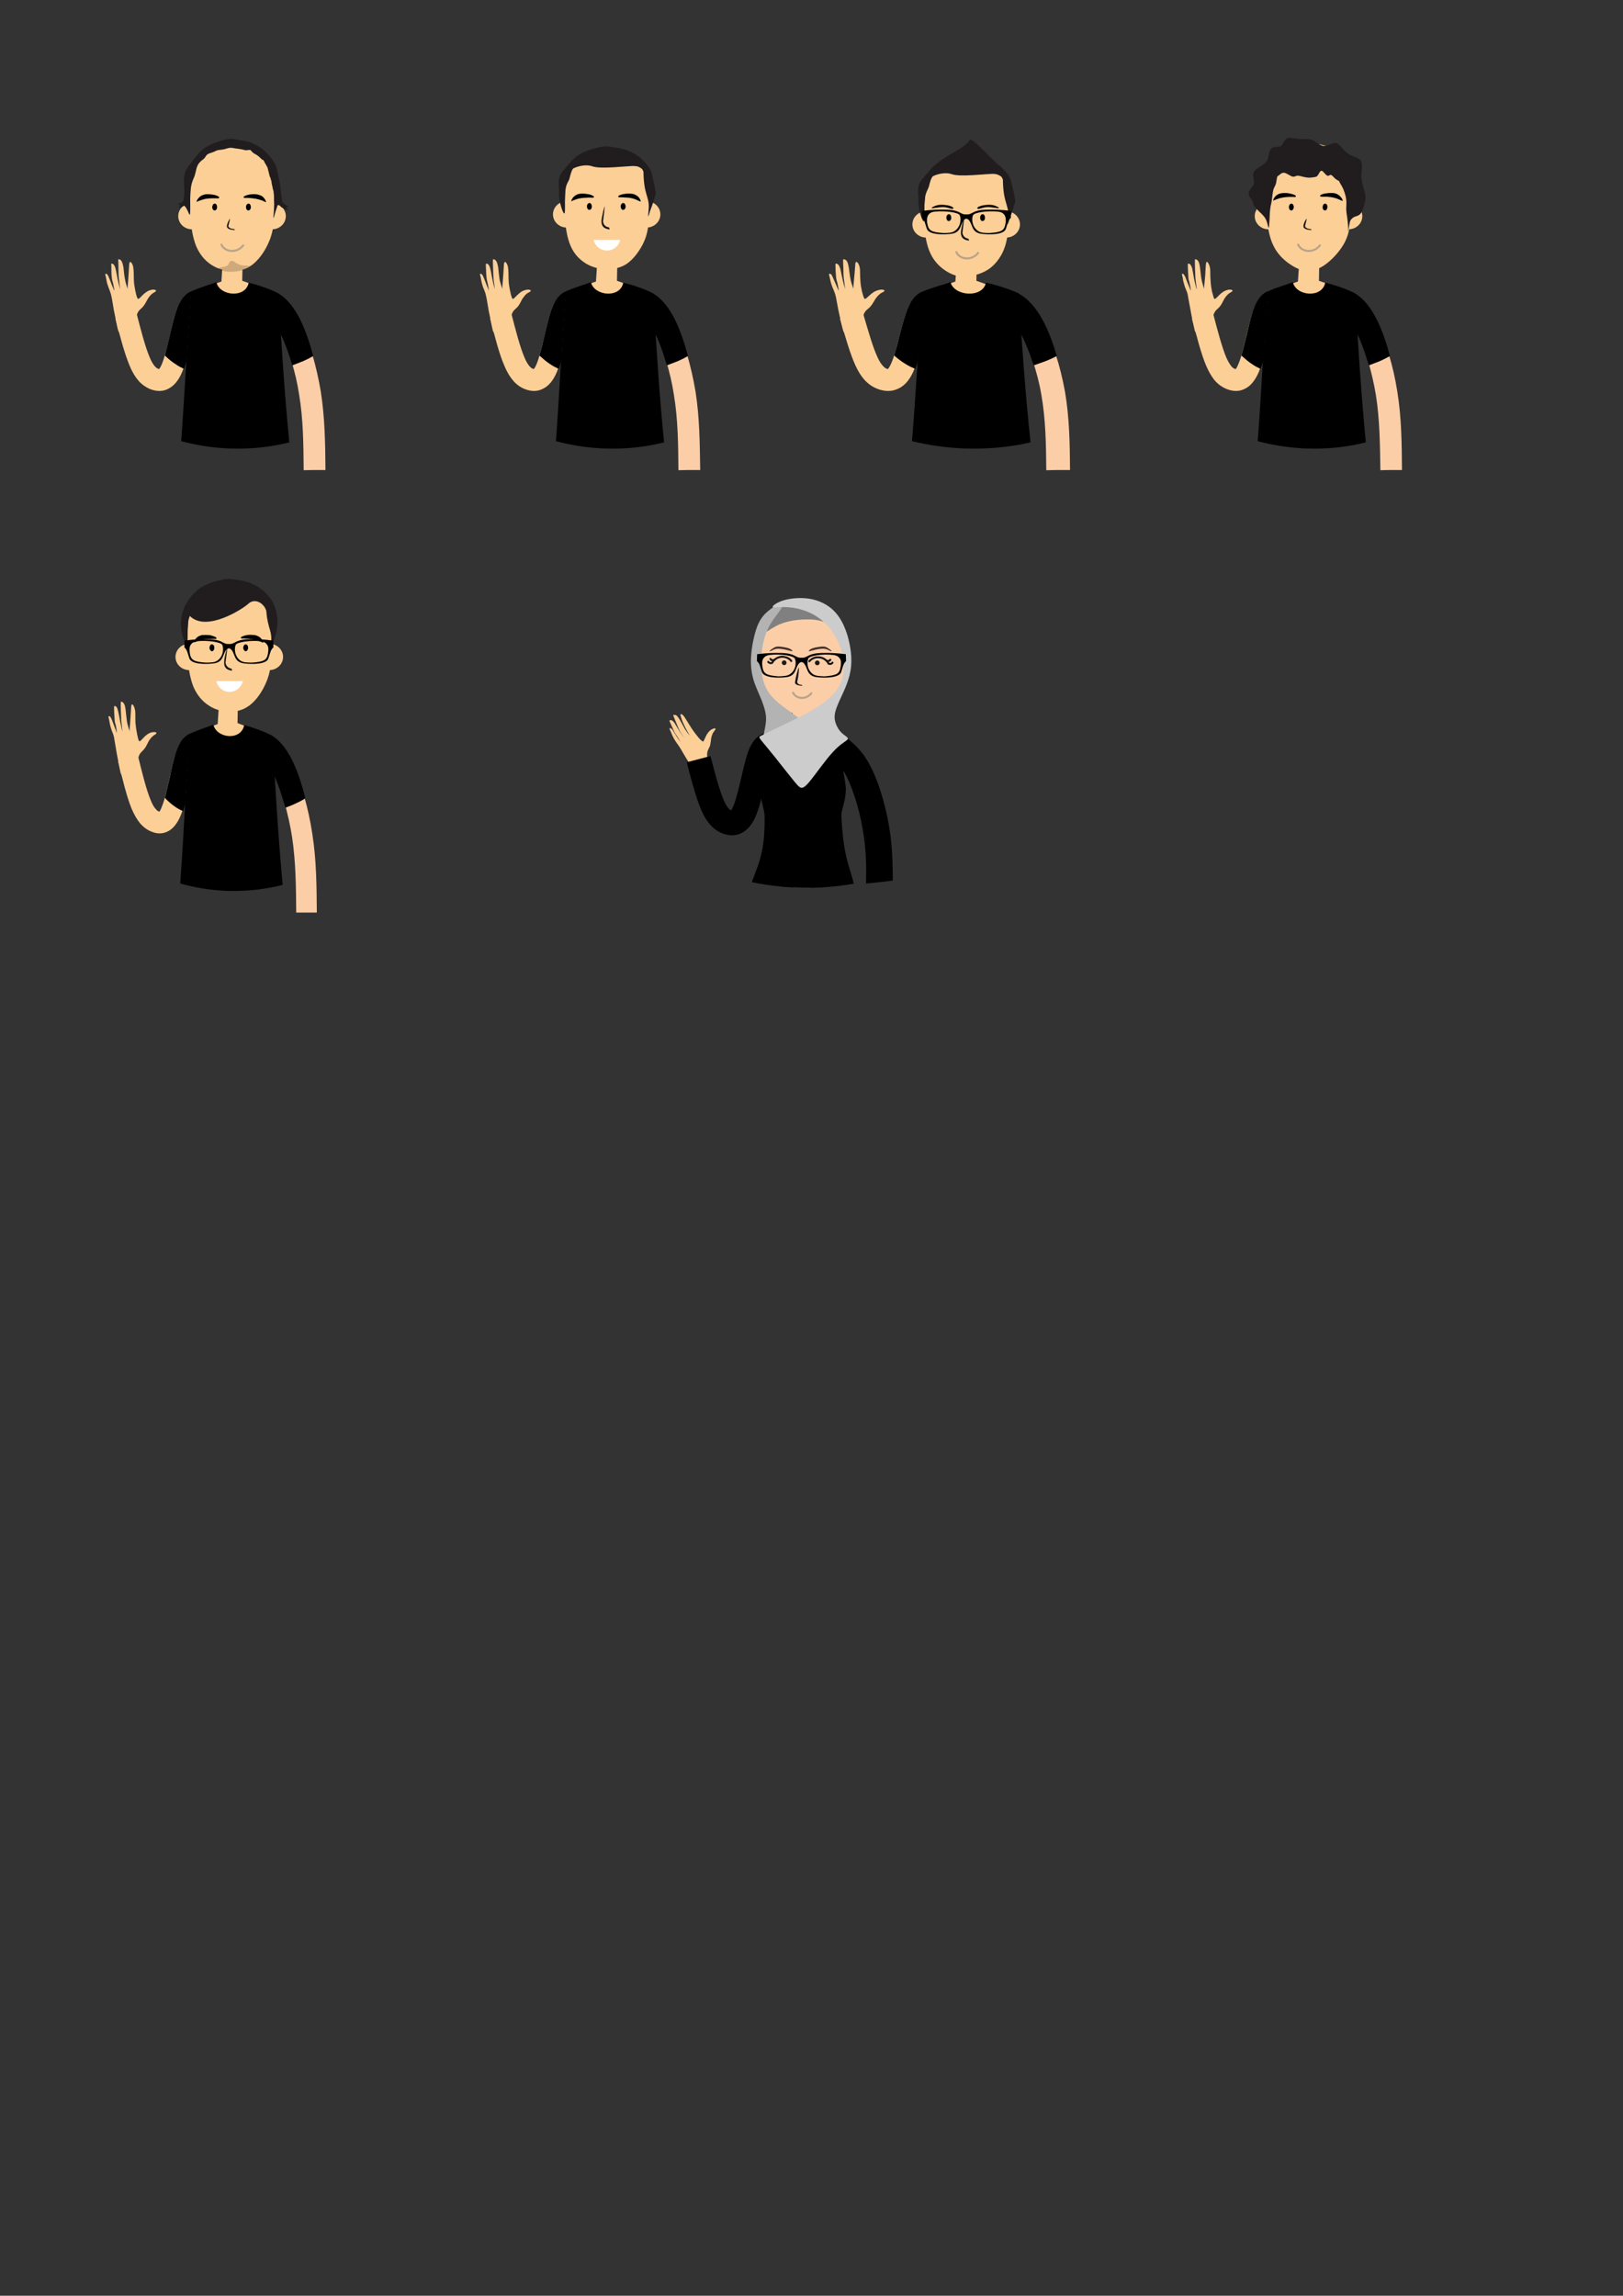 <?xml version="1.0" standalone="no"?><!DOCTYPE svg PUBLIC "-//W3C//DTD SVG 1.1//EN" "http://www.w3.org/Graphics/SVG/1.1/DTD/svg11.dtd"><svg width="100%" height="100%" viewBox="0 0 8268 11693" version="1.1" xmlns="http://www.w3.org/2000/svg" xmlns:xlink="http://www.w3.org/1999/xlink" xml:space="preserve" style="fill-rule:evenodd;clip-rule:evenodd;stroke-linecap:round;stroke-linejoin:round;stroke-miterlimit:1.414;"><rect x="0" y="0" width="8268" height="11693" fill="#333333" stroke="none"/><g id="Layer_x0020_1"><path d="M1019,1589c-1,1 -1,-1 -2,0c-4,5 -9,16 -17,40c-7,23 -15,58 -24,95c-14,60 -29,125 -48,170c-19,46 -43,72 -69,85l1,0c-32,17 -62,14 -89,5c-22,-8 -43,-21 -63,-42c-17,-19 -33,-44 -47,-78c-25,-58 -49,-148 -72,-238l0,-2l52,-13l54,-16l1,2c22,85 44,171 67,224c9,22 18,36 27,46c6,7 12,10 18,12c1,1 -2,3 0,2c4,-2 10,-10 18,-30c14,-35 29,-96 42,-152c9,-38 17,-74 26,-103c13,-42 28,-67 42,-82c20,-22 37,-27 54,-31l29,106Z" style="fill:#fccf97;fill-rule:nonzero;"/><path d="M1396,1484c21,16 41,32 65,58c22,24 45,56 67,100c22,44 44,101 63,163c17,58 32,123 43,188c21,133 23,267 24,401l-65,0l-46,1l0,-1c-1,-129 -2,-258 -23,-383c-9,-60 -23,-119 -40,-174c-17,-58 -36,-108 -55,-145c-17,-35 -34,-58 -50,-76c-16,-17 -34,-31 -52,-45l69,-87Z" style="fill:#fccea7;fill-rule:nonzero;"/><path d="M1238,1214l-4,216l91,33l-186,167l-102,-164l91,-32l13,-208l97,-12Z" style="fill:#fccf97;"/><ellipse cx="1386" cy="1101" rx="70" ry="67" style="fill:#fccf97;"/><ellipse cx="978" cy="1101" rx="70" ry="67" style="fill:#fccf97;"/><path d="M972,937c-3,37 -6,95 -3,154c3,58 12,117 30,162c19,45 47,76 78,96c31,20 65,30 100,31c36,1 72,-5 105,-29c33,-24 63,-65 82,-106c20,-41 30,-83 33,-143c3,-60 0,-139 -9,-196c-9,-57 -25,-92 -46,-117c-22,-24 -48,-38 -78,-47c-30,-10 -64,-16 -105,-11c-41,5 -90,21 -121,45c-32,25 -45,57 -53,82c-8,24 -11,41 -13,79Z" style="fill:#fccf97;"/><path d="M968,1091c-3,9 -8,-11 -15,-23c-6,-13 -12,-18 -16,-22c-4,-3 -6,-5 -5,-14c2,-9 6,-25 7,-47c1,-22 -2,-50 -2,-71c1,-21 5,-37 14,-53c9,-16 23,-32 34,-47c12,-14 20,-26 32,-39c12,-12 29,-25 50,-36c20,-10 46,-18 65,-24c19,-5 32,-8 48,-8c16,1 35,5 50,8c16,3 28,5 40,8c12,4 24,10 36,17c13,6 25,14 38,25c13,12 27,27 38,41c11,15 20,29 25,43c5,14 7,28 11,48c4,19 10,43 12,65c0,5 1,11 2,19c5,38 11,64 5,76c-1,3 -19,-23 -24,-8c-3,11 -10,27 -16,53c-8,30 -1,-29 -1,-42c1,-15 1,-30 0,-45c0,-2 0,0 0,-7c1,-7 -1,-12 -1,-18c-1,-5 -1,-15 -2,-18c-1,-4 -1,-4 -2,-5c-2,-12 -5,-23 -7,-33c0,-3 -1,-11 -2,-14c-6,-13 -1,-11 -7,-19c-1,-1 -10,-41 -12,-47c-3,-7 -8,-14 -12,-22c-1,-1 -2,-2 -2,-3c-3,-5 -4,-9 -6,-12c-2,-2 -5,-3 -9,-5c-2,-2 -4,-4 -6,-6c-11,-11 -22,-19 -35,-25c-2,-2 -4,-3 -6,-5c-8,-6 -8,-15 -20,-12c-19,3 -16,1 -34,-3c-15,-3 -25,-4 -34,-5c-10,-2 -19,-4 -28,-3c-9,1 -18,4 -28,7c-9,2 -20,3 -28,4c-7,1 -11,2 -16,5c-6,2 -12,6 -20,8c-8,3 -17,5 -23,10c-6,4 -9,12 -13,17c-5,6 -12,11 -19,16c-6,6 -12,12 -17,22c-5,10 -8,23 -10,33c-3,10 -4,17 -8,27c-4,10 -10,22 -14,40c-4,18 -5,40 -6,71c0,30 1,69 -1,78Z" style="fill:#211d1e;"/><path d="M1114,1002c-4,-4 -15,-8 -26,-10c-11,-2 -22,-3 -30,-3c-9,0 -16,1 -23,4c-8,2 -16,7 -22,14c-7,7 -11,16 -12,19c0,3 4,1 12,-3c9,-3 21,-7 33,-10c13,-2 26,-3 35,-3c10,0 18,0 23,0c5,0 9,1 11,-1c2,-1 4,-4 -1,-7Z" style="fill:#000;"/><path d="M1244,1000c4,-3 15,-7 26,-9c11,-2 22,-2 31,-2c8,1 15,2 22,5c8,2 16,7 22,15c6,7 10,16 10,19c0,4 -3,1 -11,-3c-8,-4 -21,-8 -33,-11c-12,-3 -25,-4 -35,-5c-10,-1 -17,-1 -23,-1c-5,0 -8,1 -10,-1c-3,-1 -4,-4 1,-7Z" style="fill:#000;"/><path d="M1093,1072c-6,0 -12,-8 -12,-17c1,-10 6,-18 13,-18c7,0 12,8 12,18c0,10 -6,17 -13,17Z" style="fill:#000;"/><path d="M1265,1072c-7,0 -12,-8 -12,-17c0,-10 6,-18 13,-18c7,0 12,8 12,18c0,10 -6,17 -13,17Z" style="fill:#000;"/><path d="M1163,1152c1,4 6,13 30,15c2,0 3,2 3,5c-10,-1 -42,-2 -40,-21c0,-7 3,-13 7,-23c11,-21 12,-22 0,24Z" style="fill:#151514;fill-rule:nonzero;"/><path d="M1239,1250c-34,43 -95,33 -111,-4" style="fill:none;stroke-width:10.41px;stroke:#b8a48a;"/><path d="M1114,1366c0,-3 9,-4 17,-5c8,-1 16,-3 22,-5c5,-3 9,-7 11,-11c3,-4 5,-9 7,-12c2,-3 4,-4 7,-4c3,0 7,0 9,0c2,1 4,2 7,4c3,2 7,6 13,9c6,3 13,6 18,8c5,1 8,2 13,2c5,0 13,1 19,1c7,1 13,2 17,1c4,0 6,-1 1,1c-5,3 -18,9 -27,14c-10,5 -17,8 -27,11c-10,2 -23,3 -34,4c-11,0 -20,1 -29,0c-9,-1 -18,-3 -27,-6c-9,-4 -17,-9 -17,-12Z" style="fill:#000;fill-opacity:0.184;"/><path d="M939,1018c-4,3 -9,9 -14,13c-6,3 -11,5 -14,6c-3,1 -5,1 -4,2c0,1 2,3 5,4c2,0 6,0 6,2c0,2 -3,7 -6,10c-3,3 -5,4 -6,5c-1,1 -1,1 5,-1c7,-2 19,-6 26,-11c8,-5 12,-11 14,-16c3,-4 3,-8 3,-11c-1,-3 -2,-6 -4,-7c-2,0 -6,0 -11,4Z" style="fill:#211d1e;"/><path d="M1438,1029c4,4 10,9 15,13c5,4 10,6 13,7c3,1 5,1 5,2c-1,1 -3,3 -5,3c-3,1 -7,1 -7,3c0,2 3,7 6,9c3,3 5,5 6,5c1,1 1,1 -5,-1c-6,-1 -18,-6 -26,-11c-8,-5 -12,-10 -14,-15c-2,-5 -3,-8 -2,-12c0,-3 1,-5 3,-6c3,-1 6,0 11,3Z" style="fill:#211d1e;"/><path d="M1474,2253c-25,-248 -40,-497 -55,-747c-1,-10 0,-6 -1,-12c-41,-22 -118,-47 -151,-54c-16,80 -148,69 -165,-3c-40,16 -78,24 -130,48c-19,255 -30,505 -49,762c75,20 154,33 238,37c17,0 34,1 51,1c92,0 180,-11 262,-32ZM980,1479c-2,2 -4,3 0,0Z" style="fill:#000;"/><path d="M951,1835c7,-116 14,-233 23,-351c-11,4 -23,11 -36,26c-16,16 -30,41 -44,85c-9,30 -18,67 -27,106c-9,37 -18,77 -27,110c17,16 35,32 55,44c13,10 28,17 43,24c5,-14 9,-28 13,-44Z" style="fill:#000;"/><path d="M1420,1578c2,39 5,78 7,117c19,39 39,90 57,149c1,6 3,11 5,17c18,-7 36,-14 54,-21c18,-8 35,-16 51,-26c1,-1 1,-1 2,-1c0,-1 0,-2 -1,-2c-31,-115 -82,-263 -180,-318c2,28 3,56 5,85Z" style="fill:#000;"/><path d="M795,1480c-1,-3 -7,-5 -16,-5c-9,1 -22,4 -33,12c-12,8 -24,20 -30,27c-7,7 -9,8 -11,8c-2,1 -4,0 -6,-6c-3,-6 -6,-17 -9,-32c-3,-15 -7,-34 -8,-55c-1,-21 0,-43 -2,-58c-1,-16 -5,-24 -8,-29c-3,-5 -4,-6 -6,-7c-1,-1 -3,-1 -4,0c-2,1 -3,4 -4,13c-1,10 -1,28 -3,51c-1,23 -4,52 -5,65c-1,12 0,9 -2,1c-2,-8 -8,-22 -11,-41c-4,-19 -6,-43 -8,-61c-3,-17 -6,-27 -10,-33c-3,-6 -8,-8 -11,-9c-3,-1 -4,0 -5,0c-1,1 -1,2 0,17c0,15 1,44 1,60c1,16 1,19 3,30c1,11 3,30 4,39c1,9 1,9 -1,0c-2,-9 -7,-26 -11,-46c-4,-19 -7,-41 -11,-55c-4,-13 -8,-19 -12,-21c-4,-3 -7,-2 -8,-2c-2,1 -2,0 -1,10c0,10 1,30 1,44c1,14 2,22 3,27c1,6 2,8 5,18c2,9 4,24 6,32c1,8 0,8 -3,-1c-4,-8 -11,-25 -16,-39c-5,-13 -9,-23 -12,-29c-3,-6 -6,-9 -8,-10c-3,-1 -6,-1 -7,2c0,3 2,8 4,17c2,9 3,21 7,33c4,13 9,26 13,36c4,10 6,18 9,33c3,14 6,35 11,64c6,30 14,67 18,88c5,20 6,24 13,25c7,2 20,0 34,-2c15,-2 30,-4 38,-8c7,-3 6,-8 6,-18c0,-10 1,-26 3,-41c3,-15 7,-29 14,-39c7,-10 17,-15 25,-26c8,-10 15,-25 22,-37c7,-11 15,-20 21,-25c6,-5 10,-7 14,-9c4,-3 8,-6 7,-8Z" style="fill:#fccf97;"/><path d="M2928,1589c-1,1 -1,-1 -2,0c-4,5 -10,16 -17,40c-7,23 -16,58 -24,95c-14,60 -30,125 -48,170c-19,46 -43,72 -69,85c-31,17 -61,14 -88,5c-23,-8 -44,-21 -63,-42c-17,-19 -33,-44 -47,-78c-26,-58 -49,-148 -72,-238l-1,-2l53,-13l54,-16l1,2c22,85 44,171 67,224c9,22 18,36 27,46c6,7 12,10 18,12c1,1 -2,3 0,2c4,-2 10,-10 18,-30c14,-35 28,-96 42,-152c9,-38 17,-74 26,-103c13,-42 27,-67 42,-82c20,-22 37,-27 54,-31l29,106Z" style="fill:#fccf97;fill-rule:nonzero;"/><path d="M3305,1484c20,16 41,32 64,58c23,24 45,56 68,100c22,44 44,101 63,163c17,58 32,123 43,188c21,133 22,267 24,401l-66,0l-45,1l0,-1c-1,-129 -2,-258 -23,-383c-9,-60 -23,-119 -40,-174c-17,-58 -36,-108 -55,-145c-17,-35 -34,-58 -50,-76c-16,-17 -34,-31 -52,-45l69,-87Z" style="fill:#fccea7;fill-rule:nonzero;"/><path d="M3147,1214l-4,216l91,33l-186,167l-102,-164l90,-32l14,-208l97,-12Z" style="fill:#fccf97;"/><ellipse cx="3294" cy="1092" rx="70" ry="67" style="fill:#fccf97;"/><ellipse cx="2887" cy="1092" rx="70" ry="67" style="fill:#fccf97;"/><path d="M2881,965c-3,35 -6,88 -3,141c3,54 11,107 30,149c18,41 47,69 78,88c31,18 65,27 100,28c35,1 72,-5 105,-26c33,-22 62,-60 82,-98c20,-38 29,-76 33,-131c3,-55 0,-127 -9,-179c-10,-52 -25,-84 -47,-107c-21,-22 -47,-34 -77,-43c-30,-9 -64,-14 -105,-10c-41,5 -90,20 -121,42c-32,22 -46,52 -54,74c-8,23 -10,38 -12,72Z" style="fill:#fccf97;"/><path d="M2877,1084c-6,19 -30,-58 -29,-94c1,-19 -2,-43 -2,-62c1,-19 4,-32 13,-46c10,-14 24,-29 35,-42c11,-12 19,-23 32,-34c12,-11 29,-23 49,-32c21,-9 46,-16 65,-21c20,-5 33,-8 49,-7c16,0 35,4 50,6c16,3 27,5 39,8c12,3 25,8 37,14c12,6 25,13 38,23c13,10 26,23 38,36c11,13 19,26 25,38c5,13 7,25 11,42c4,17 9,38 12,57c0,5 3,11 2,17c-19,60 -10,33 -19,60c-3,10 -10,24 -16,47c-8,27 -1,-25 -1,-37c2,-58 -26,-65 -27,-185c-1,-8 -19,-26 -48,-27c-2,-2 14,-7 7,-12c-7,-6 -22,-17 -36,-22c-2,-2 -4,-3 -5,-4c-8,-6 -8,-13 -20,-11c-19,2 -16,1 -34,-3c-15,-3 -25,-3 -34,-4c-10,-2 -19,-3 -28,-3c-9,1 -18,4 -28,6c-10,2 -20,3 -28,4c-7,1 -11,2 -16,4c-6,2 -13,5 -21,8c-7,2 -16,4 -22,8c-6,4 -9,10 -14,16c-4,5 -11,9 -18,13c-7,5 -13,11 -17,19c-5,9 -8,21 -11,30c-2,9 -3,15 -7,24c-4,8 -11,19 -15,35c-4,15 -5,35 -5,62c0,27 1,61 -1,69Z" style="fill:#211d1e;"/><path d="M3023,999c-5,-4 -15,-8 -26,-10c-11,-2 -22,-3 -31,-3c-8,0 -15,1 -22,3c-8,3 -16,8 -23,15c-6,6 -10,16 -11,19c0,3 4,1 12,-3c8,-3 21,-8 33,-10c13,-2 25,-3 35,-3c10,-1 18,-1 23,0c5,0 8,0 11,-1c2,-1 4,-4 -1,-7Z" style="fill:#000;"/><path d="M3152,997c5,-4 16,-7 27,-9c11,-2 22,-2 31,-2c8,1 15,1 22,4c7,3 16,8 22,15c6,7 10,17 10,20c0,3 -4,1 -12,-3c-8,-4 -20,-9 -32,-12c-13,-3 -25,-4 -35,-4c-10,-1 -17,-1 -23,-1c-5,0 -8,0 -11,-1c-2,-1 -3,-4 1,-7Z" style="fill:#000;"/><path d="M3002,1069c-7,0 -12,-8 -12,-18c0,-9 6,-17 13,-17c7,0 12,8 12,18c0,10 -6,17 -13,17Z" style="fill:#000;"/><path d="M3174,1069c-7,0 -12,-8 -12,-18c0,-9 6,-17 13,-17c7,0 12,8 12,18c0,10 -6,17 -13,17Z" style="fill:#000;"/><path d="M3072,1128c1,9 6,26 29,30c3,1 4,5 4,11c-11,-3 -42,-4 -41,-44c1,-13 4,-25 8,-45c11,-43 12,-45 0,48Z" style="fill:#151514;fill-rule:nonzero;"/><path d="M3383,2253c-25,-248 -40,-497 -55,-747c-1,-10 0,-6 -1,-12c-41,-22 -118,-47 -152,-54c-15,80 -147,69 -165,-3c-39,16 -77,24 -129,48c-19,255 -30,505 -49,762c74,20 154,33 237,37c17,0 34,1 52,1c92,0 180,-11 262,-32ZM2889,1479c-2,2 -4,3 0,0Z" style="fill:#000;"/><path d="M2860,1835c7,-116 14,-233 23,-351c-11,4 -23,11 -37,26c-15,16 -29,41 -43,85c-9,30 -18,67 -27,106c-9,37 -18,77 -28,110c18,16 36,32 55,44c14,10 29,17 44,24c4,-14 9,-28 13,-44Z" style="fill:#000;"/><path d="M3329,1578c2,39 4,78 7,117c19,39 39,90 56,149c2,6 4,11 5,17c19,-7 37,-14 55,-21c18,-8 35,-16 51,-26c1,-1 1,-1 2,-1c0,-1 -1,-2 -1,-2c-31,-115 -82,-263 -180,-318c2,28 3,56 5,85Z" style="fill:#000;"/><path d="M2704,1480c-1,-3 -7,-5 -16,-5c-9,1 -22,4 -34,12c-11,8 -23,20 -30,27c-6,7 -9,8 -11,8c-2,1 -3,0 -5,-6c-3,-6 -6,-17 -9,-32c-3,-15 -7,-34 -8,-55c-1,-21 0,-43 -2,-58c-1,-16 -5,-24 -8,-29c-3,-5 -4,-6 -6,-7c-1,-1 -3,-1 -4,0c-2,1 -3,4 -4,13c-1,10 -1,28 -3,51c-2,23 -4,52 -5,65c-1,12 0,9 -2,1c-2,-8 -8,-22 -12,-41c-3,-19 -5,-43 -7,-61c-3,-17 -6,-27 -10,-33c-4,-6 -8,-8 -11,-9c-3,-1 -4,0 -5,0c-1,1 -1,2 -1,17c1,15 1,44 2,60c1,16 1,19 2,30c2,11 4,30 5,39c1,9 1,9 -1,0c-3,-9 -7,-26 -11,-46c-4,-19 -7,-41 -11,-55c-4,-13 -8,-19 -12,-21c-4,-3 -7,-2 -8,-2c-2,1 -2,0 -2,10c1,10 1,30 2,44c1,14 2,22 3,27c1,6 2,8 4,18c2,9 5,24 6,32c2,8 1,8 -2,-1c-4,-8 -11,-25 -16,-39c-5,-13 -9,-23 -12,-29c-3,-6 -6,-9 -9,-10c-2,-1 -5,-1 -6,2c0,3 2,8 4,17c2,9 3,21 7,33c3,13 9,26 13,36c4,10 6,18 9,33c3,14 6,35 11,64c6,30 14,67 18,88c4,20 5,24 12,25c8,2 21,0 35,-2c15,-2 30,-4 37,-8c8,-3 7,-8 7,-18c0,-10 1,-26 3,-41c3,-15 7,-29 14,-39c7,-10 17,-15 25,-26c8,-10 14,-25 21,-37c8,-11 15,-20 21,-25c6,-5 11,-7 15,-9c4,-3 8,-6 7,-8Z" style="fill:#fccf97;"/><path d="M3159,1222c-6,31 -34,54 -67,54c-33,0 -61,-23 -68,-54l135,0Z" style="fill:#fff;"/><path d="M2893,893c-14,-27 75,-64 124,-46c44,16 172,-2 225,-2c51,0 18,28 44,28c4,-41 2,-47 -51,-66c-75,-28 -216,-68 -287,-14c-10,8 -53,78 -53,91c0,7 -3,6 -2,9Z" style="fill:#211d1e;"/><path d="M4752,1589c-2,1 -1,-1 -2,0c-5,5 -11,16 -19,40c-8,23 -17,58 -27,95c-15,60 -32,125 -52,170c-21,46 -47,72 -75,85c-35,17 -67,14 -97,5c-25,-8 -48,-21 -69,-42c-19,-19 -36,-44 -52,-78c-27,-58 -53,-148 -79,-238l0,-2l57,-13l60,-16l0,2c25,85 49,171 74,224c10,22 20,36 30,46c6,7 13,10 19,12c2,1 -2,3 0,2l1,0c4,-2 10,-10 19,-30c16,-35 31,-96 46,-152c10,-38 19,-74 29,-103c14,-42 30,-67 46,-82c22,-22 40,-27 59,-31l32,106Z" style="fill:#fccf97;fill-rule:nonzero;"/><path d="M5164,1484c23,16 46,32 71,58c25,24 49,56 74,100c24,44 48,101 69,163c19,58 35,123 47,188c23,133 25,267 26,401l-71,0l-50,1l0,-1c-1,-129 -3,-258 -25,-383c-10,-60 -26,-119 -44,-174c-19,-58 -40,-108 -61,-145c-18,-35 -36,-58 -54,-76c-17,-17 -37,-31 -57,-45l75,-87Z" style="fill:#fccea7;fill-rule:nonzero;"/><path d="M4978,1214l-4,216l91,33l-186,167l-102,-164l90,-32l14,-208l97,-12Z" style="fill:#fccf97;"/><ellipse cx="5126" cy="1143" rx="70" ry="67" style="fill:#fccf97;"/><ellipse cx="4718" cy="1143" rx="70" ry="67" style="fill:#fccf97;"/><path d="M4712,1006c-3,34 -6,87 -3,141c3,53 12,107 33,148c20,42 54,72 85,90c31,18 60,26 96,23c36,-2 79,-14 112,-36c33,-22 56,-53 73,-87c16,-35 25,-73 29,-128c3,-55 0,-127 -9,-179c-9,-53 -25,-85 -46,-107c-22,-23 -48,-35 -78,-44c-30,-9 -64,-14 -105,-9c-41,4 -90,19 -121,41c-32,22 -46,52 -54,75c-8,22 -10,38 -12,72Z" style="fill:#fccf97;"/><path d="M4708,1124c-6,19 -30,-57 -29,-93c1,-20 -2,-44 -2,-62c1,-19 4,-33 14,-47c9,-14 23,-29 34,-41c11,-13 20,-24 32,-35c73,-66 155,-87 185,-135c23,0 111,103 142,126c13,10 27,24 38,36c11,13 20,26 25,38c5,13 7,25 11,42c4,17 10,39 12,57c0,5 4,11 2,17c-19,61 -10,34 -19,61c-3,9 -10,24 -16,46c-8,27 -1,-25 -1,-37c2,-57 -26,-65 -27,-185c0,-8 -19,-25 -48,-27c-2,-1 14,-6 7,-12c-7,-6 -22,-16 -36,-22c-2,-1 -4,-2 -5,-4c-8,-6 -8,-13 -20,-11c-19,3 -16,1 -34,-2c-15,-3 -25,-4 -34,-5c-10,-1 -19,-3 -28,-2c-9,0 -18,3 -28,5c-9,2 -20,3 -28,4c-7,1 -11,2 -16,5c-6,2 -13,5 -20,7c-8,2 -17,4 -23,8c-6,4 -9,11 -14,16c-4,5 -11,9 -18,14c-6,5 -13,10 -17,19c-5,8 -8,20 -11,29c-2,9 -3,15 -7,24c-4,9 -10,20 -14,35c-4,16 -5,36 -6,63c0,27 1,60 -1,68Z" style="fill:#211d1e;"/><path d="M4854,1056c-5,-4 -15,-8 -26,-10c-11,-2 -22,-3 -31,-3c-8,0 -15,1 -21,2c-7,2 -14,4 -20,7c-6,3 -12,7 -10,8c2,1 12,0 24,-2c12,-2 27,-4 40,-3c13,1 24,5 32,7c7,2 11,3 13,1c2,-1 4,-4 -1,-7Z" style="fill:#000;"/><path d="M4833,1126c-7,0 -12,-8 -12,-18c0,-9 6,-17 13,-17c7,0 12,8 12,18c0,10 -6,17 -13,17Z" style="fill:#000;"/><path d="M5005,1126c-7,0 -12,-8 -12,-18c0,-9 6,-17 13,-17c7,0 12,8 12,18c0,10 -6,17 -13,17Z" style="fill:#000;"/><path d="M4903,1185c1,9 6,26 30,31c2,0 3,5 3,10c-11,-3 -42,-4 -41,-43c1,-14 4,-26 8,-45c11,-44 12,-46 0,47Z" style="fill:#151514;fill-rule:nonzero;"/><path d="M5250,2253c-27,-248 -44,-497 -60,-747c-1,-10 -1,-6 -1,-12c-45,-22 -129,-47 -166,-54c-18,80 -162,69 -181,-3c-43,16 -85,24 -142,48c-21,255 -33,505 -54,762c82,20 170,33 261,37c18,0 37,1 56,1c100,0 197,-11 287,-32ZM4709,1479c-2,2 -5,3 0,0Z" style="fill:#000;"/><path d="M4677,1835c8,-116 16,-233 26,-351c-13,4 -26,11 -41,26c-16,16 -32,41 -47,85c-10,30 -20,67 -30,106c-9,37 -20,77 -30,110c19,16 39,32 60,44c15,10 31,17 48,24c5,-14 10,-28 14,-44Z" style="fill:#000;"/><path d="M5191,1578c2,39 5,78 7,117c21,39 43,90 62,149c2,6 4,11 6,17c20,-7 40,-14 59,-21c20,-8 39,-16 57,-26c0,-1 1,-1 1,-1c0,-1 0,-2 0,-2c-34,-115 -91,-263 -198,-318c2,28 4,56 6,85Z" style="fill:#000;"/><path d="M4506,1480c-1,-3 -7,-5 -17,-5c-10,1 -24,4 -37,12c-13,8 -25,20 -33,27c-7,7 -10,8 -12,8c-2,1 -4,0 -6,-6c-3,-6 -6,-17 -10,-32c-3,-15 -7,-34 -8,-55c-2,-21 -1,-43 -2,-58c-2,-16 -6,-24 -9,-29c-3,-5 -5,-6 -7,-7c-1,-1 -3,-1 -5,0c-1,1 -3,4 -3,13c-1,10 -2,28 -4,51c-2,23 -5,52 -6,65c-1,12 1,9 -2,1c-2,-8 -8,-22 -12,-41c-4,-19 -6,-43 -9,-61c-3,-17 -6,-27 -10,-33c-4,-6 -9,-8 -12,-9c-4,-1 -5,0 -6,0c-1,1 -1,2 -1,17c1,15 2,44 2,60c1,16 1,19 3,30c1,11 4,30 5,39c1,9 1,9 -1,0c-3,-9 -8,-26 -12,-46c-5,-19 -8,-41 -12,-55c-5,-13 -9,-19 -13,-21c-4,-3 -8,-2 -10,-2c-1,1 -1,0 -1,10c0,10 1,30 2,44c1,14 2,22 3,27c1,6 3,8 5,18c2,9 5,24 6,32c2,8 1,8 -3,-1c-4,-8 -11,-25 -17,-39c-6,-13 -10,-23 -13,-29c-3,-6 -6,-9 -9,-10c-3,-1 -7,-1 -7,2c0,3 2,8 4,17c2,9 4,21 8,33c4,13 10,26 14,36c4,10 7,18 10,33c3,14 6,35 12,64c6,30 15,67 20,88c5,20 6,24 13,25c8,2 23,0 38,-2c16,-2 33,-4 41,-8c8,-3 7,-8 7,-18c0,-10 1,-26 4,-41c3,-15 7,-29 15,-39c8,-10 19,-15 27,-26c9,-10 16,-25 24,-37c8,-11 16,-20 23,-25c6,-5 11,-7 15,-9c5,-3 9,-6 8,-8Z" style="fill:#fccf97;"/><path d="M4724,934c-14,-28 75,-65 124,-47c44,16 172,-2 225,-2c51,0 18,29 44,29c4,-41 2,-48 -50,-67c-76,-27 -216,-68 -288,-13c-10,7 -53,77 -53,90c0,8 -3,6 -2,10Z" style="fill:#211d1e;"/><path d="M4697,1074c49,-6 82,-7 125,-6c73,2 68,26 101,24c33,2 28,-22 101,-24c43,-1 76,0 125,6l1,35c-16,14 -16,30 -26,57c-10,30 -82,30 -123,25c-25,-3 -38,-14 -46,-31c-9,-20 -15,-44 -32,-46c-17,2 -23,26 -32,46c-8,17 -21,28 -46,31c-40,5 -112,5 -123,-25c-10,-27 -10,-43 -26,-57l1,-35ZM5086,1078c-56,-6 -122,4 -129,18c-8,16 -7,58 25,80c13,10 32,11 58,11c62,-4 77,-13 82,-48c2,-8 2,-18 1,-26c-1,-16 -12,-32 -37,-35ZM4760,1078c56,-6 122,4 129,18c8,16 7,58 -25,80c-13,10 -31,11 -58,11c-62,-4 -76,-13 -82,-48c-2,-8 -2,-18 -1,-26c1,-16 12,-32 37,-35Z" style="fill:#000;"/><path d="M4981,1056c5,-4 16,-8 27,-10c10,-2 21,-3 30,-3c9,0 15,1 22,2c6,2 13,4 19,7c6,3 12,7 10,8c-2,1 -12,0 -24,-2c-12,-2 -26,-4 -39,-3c-13,1 -25,5 -32,7c-8,2 -11,3 -13,1c-3,-1 -4,-4 0,-7Z" style="fill:#000;"/><path d="M4983,1288c-34,43 -95,33 -111,-4" style="fill:none;stroke-width:10.41px;stroke:#b8a48a;"/><path d="M6504,1589c-2,1 -1,-1 -2,0c-5,5 -10,16 -17,40c-8,23 -16,58 -25,95c-14,60 -29,125 -47,170c-20,46 -43,72 -69,85c-32,17 -61,14 -88,5c-23,-8 -44,-21 -64,-42c-17,-19 -32,-44 -47,-78c-25,-58 -48,-148 -72,-238l0,-2l52,-13l55,-16l0,2c22,85 45,171 67,224c10,22 19,36 27,46c6,7 12,10 18,12c2,1 -1,3 0,2l1,0c4,-2 9,-10 17,-30c15,-35 29,-96 42,-152c9,-38 18,-74 27,-103c13,-42 27,-67 42,-82c20,-22 37,-27 54,-31l29,106Z" style="fill:#fccf97;fill-rule:nonzero;"/><path d="M6880,1484c21,16 42,32 65,58c23,24 45,56 67,100c22,44 44,101 63,163c18,58 33,123 43,188c22,133 23,267 24,401l1,0l-66,0l-45,1l0,-1l-1,0l1,0c-2,-129 -3,-258 -23,-383c-10,-60 -24,-119 -40,-174c-17,-58 -37,-108 -56,-145c-17,-35 -33,-58 -50,-76c-15,-17 -33,-31 -51,-45l68,-87Z" style="fill:#fccea7;fill-rule:nonzero;"/><path d="M6723,1214l-4,216l91,33l-186,167l-103,-164l91,-32l14,-208l97,-12Z" style="fill:#fccf97;"/><ellipse cx="6870" cy="1101" rx="70" ry="67" style="fill:#fccf97;"/><ellipse cx="6462" cy="1101" rx="70" ry="67" style="fill:#fccf97;"/><path d="M6456,937c-2,37 -5,95 -2,154c2,58 11,117 34,162c22,45 58,77 90,97c31,20 57,29 84,29c28,0 57,-8 90,-32c33,-24 70,-63 93,-103c23,-40 33,-82 36,-142c4,-60 1,-139 -9,-196c-9,-57 -25,-92 -46,-117c-21,-24 -48,-38 -78,-47c-30,-10 -63,-16 -104,-11c-42,5 -91,21 -122,45c-31,25 -45,57 -53,82c-8,24 -10,41 -13,79Z" style="fill:#fccf97;"/><path d="M6599,995c-5,-3 -16,-7 -27,-9c-10,-3 -21,-3 -30,-3c-9,0 -15,1 -23,3c-7,3 -16,7 -22,14c-6,7 -11,16 -11,20c0,3 4,0 12,-3c8,-3 20,-8 33,-10c12,-3 25,-3 35,-4c10,0 17,0 23,0c5,1 8,1 10,0c3,-1 4,-4 0,-8Z" style="fill:#000;"/><path d="M6728,993c5,-3 16,-7 27,-8c11,-2 21,-2 30,-2c9,0 15,1 23,4c7,3 15,8 21,15c7,7 11,16 11,20c0,3 -4,0 -12,-3c-8,-4 -20,-9 -33,-12c-12,-3 -25,-4 -35,-5c-10,0 -17,0 -22,0c-5,0 -9,0 -11,-1c-2,-2 -4,-4 1,-8Z" style="fill:#000;"/><path d="M6578,1072c-7,0 -12,-8 -12,-17c0,-10 6,-18 13,-18c6,0 12,8 12,18c-1,10 -6,17 -13,17Z" style="fill:#000;"/><path d="M6750,1072c-7,0 -13,-8 -12,-17c0,-10 6,-18 12,-18c7,0 13,8 12,18c0,10 -6,17 -12,17Z" style="fill:#000;"/><path d="M6648,1152c1,4 6,13 29,15c2,0 4,2 4,5c-11,-1 -42,-2 -41,-21c0,-7 3,-13 7,-23c12,-21 13,-22 1,24Z" style="fill:#151514;fill-rule:nonzero;"/><path d="M6724,1250c-34,43 -95,33 -111,-4" style="fill:none;stroke-width:10.41px;stroke:#b8a48a;"/><path d="M6958,2253c-24,-248 -40,-497 -54,-747c-1,-10 -1,-6 -1,-12c-41,-22 -118,-47 -152,-54c-16,80 -148,69 -165,-3c-39,16 -77,24 -129,48c-20,255 -30,505 -50,762c75,20 155,33 238,37c17,0 34,1 51,1l1,0c91,0 179,-11 261,-32ZM6464,1479c-2,2 -4,3 0,0Z" style="fill:#000;"/><path d="M6436,1835c7,-116 14,-233 23,-351c-12,4 -24,11 -37,26c-15,16 -30,41 -43,85c-9,30 -18,67 -27,106c-9,37 -18,77 -28,110c18,16 36,32 55,44c14,10 28,17 43,24c5,-14 9,-28 14,-44Z" style="fill:#000;"/><path d="M6904,1578c3,39 5,78 8,117c19,39 38,90 56,149c2,6 3,11 5,17c18,-7 37,-14 55,-21c17,-8 35,-16 51,-26c0,-1 1,-1 1,-1c0,-1 0,-2 0,-2c-31,-115 -83,-263 -180,-318c1,28 3,56 4,85Z" style="fill:#000;"/><path d="M6279,1480c-1,-3 -7,-5 -16,-5c-9,1 -21,4 -33,12c-12,8 -23,20 -30,27c-7,7 -9,8 -11,8c-2,1 -4,0 -6,-6c-2,-6 -5,-17 -9,-32c-3,-15 -6,-34 -7,-55c-2,-21 -1,-43 -2,-58c-2,-16 -6,-24 -9,-29c-2,-5 -4,-6 -5,-7c-2,-1 -3,-1 -5,0c-1,1 -2,4 -3,13c-1,10 -2,28 -3,51c-2,23 -5,52 -6,65c0,12 1,9 -2,1c-2,-8 -7,-22 -11,-41c-4,-19 -5,-43 -8,-61c-2,-17 -5,-27 -9,-33c-4,-6 -8,-8 -11,-9c-3,-1 -5,0 -5,0c-1,1 -1,2 -1,17c0,15 1,44 2,60c0,16 1,19 2,30c1,11 4,30 5,39c1,9 1,9 -2,0c-2,-9 -7,-26 -11,-46c-3,-19 -7,-41 -10,-55c-4,-13 -9,-19 -12,-21c-4,-3 -7,-2 -9,-2c-1,1 -1,0 -1,10c0,10 1,30 2,44c1,14 1,22 2,27c2,6 3,8 5,18c2,9 5,24 6,32c1,8 1,8 -3,-1c-3,-8 -10,-25 -16,-39c-5,-13 -8,-23 -12,-29c-3,-6 -5,-9 -8,-10c-3,-1 -6,-1 -6,2c0,3 2,8 4,17c1,9 3,21 7,33c3,13 9,26 13,36c4,10 6,18 8,33c3,14 6,35 12,64c5,30 13,67 18,88c4,20 5,24 12,25c7,2 21,0 35,-2c14,-2 30,-4 37,-8c7,-3 6,-8 6,-18c0,-10 1,-26 4,-41c2,-15 7,-29 14,-39c7,-10 17,-15 25,-26c8,-10 14,-25 21,-37c7,-11 15,-20 21,-25c6,-5 10,-7 14,-9c4,-3 8,-6 7,-8Z" style="fill:#fccf97;"/><path d="M6448,1116c-8,-15 -21,-27 -33,-38c-11,-11 -22,-22 -27,-32c-6,-10 -5,-17 -8,-24c-4,-7 -11,-13 -15,-22c-4,-8 -6,-18 0,-29c5,-10 18,-21 22,-34c4,-12 -2,-26 -3,-39c-2,-12 1,-23 15,-35c13,-11 37,-22 49,-36c13,-13 13,-28 16,-43c3,-14 9,-29 20,-33c12,-5 30,0 42,-8c11,-9 17,-32 32,-39c15,-6 40,2 63,4c22,2 43,-4 63,5c21,8 41,30 62,31c21,0 44,-20 62,-15c18,5 33,35 57,52c23,17 55,20 67,37c12,18 3,48 3,78c1,30 10,58 16,77c5,19 7,30 4,49c-4,19 -11,47 -20,61c-10,15 -22,17 -31,20c-9,3 -15,8 -19,13c-5,4 -7,9 -9,18c-2,9 -4,23 -6,33c-2,11 -4,18 -4,18c0,0 2,-7 2,-22c0,-15 -3,-37 -5,-55c-3,-18 -5,-32 -5,-46c0,-14 2,-29 0,-46c-2,-18 -9,-38 -15,-53c-7,-16 -15,-27 -18,-33c-3,-6 -1,-6 -4,-8c-4,-2 -12,-6 -20,-13c-8,-7 -15,-17 -21,-18c-7,-1 -12,8 -20,3c-9,-5 -19,-23 -27,-24c-8,-2 -13,14 -19,22c-6,9 -14,10 -24,11c-11,2 -25,3 -39,0c-15,-2 -31,-9 -41,-8c-11,0 -16,8 -27,4c-11,-3 -28,-17 -41,-19c-13,-1 -22,9 -27,13c-6,5 -8,3 -9,10c-2,6 -3,21 -6,32c-3,11 -9,19 -12,28c-3,9 -4,20 -6,32c-1,12 -3,25 -5,37c-3,11 -5,20 -7,39c-2,20 -2,49 -4,67c-1,19 -2,26 -5,19c-2,-6 -5,-25 -13,-41Z" style="fill:#211d1e;"/><path d="M1010,3843c-2,0 -1,-2 -2,-1c-4,5 -10,16 -17,40c-6,23 -14,59 -22,96c-14,60 -28,124 -46,169c-18,46 -40,72 -65,86c-30,16 -58,14 -83,4c-22,-8 -41,-21 -60,-42c-16,-19 -31,-44 -45,-77c-24,-59 -46,-149 -68,-239l0,-1l49,-14l52,-15l0,1c21,86 42,171 64,224c9,22 17,37 26,46c5,7 11,11 16,13c2,0 -1,3 0,2l1,0c4,-2 9,-11 16,-30c14,-35 28,-96 40,-152c9,-38 17,-74 25,-103c13,-43 26,-67 40,-83c19,-22 35,-26 51,-31l28,107Z" style="fill:#fccf97;fill-rule:nonzero;"/><path d="M1366,3737c20,16 39,32 61,58c22,24 43,56 64,100c21,44 42,101 59,163c17,58 31,123 41,189c21,133 22,266 23,400l0,1l-62,0l-43,0c-1,-129 -2,-259 -21,-384c-9,-59 -23,-119 -38,-174c-17,-57 -35,-108 -53,-145c-16,-34 -32,-58 -47,-76c-15,-17 -32,-31 -49,-45l65,-87Z" style="fill:#fccea7;fill-rule:nonzero;"/><path d="M1214,3467l-4,216l87,33l-177,168l-97,-165l86,-31l13,-209l92,-12Z" style="fill:#fccf97;"/><ellipse cx="1372" cy="3346" rx="70" ry="67" style="fill:#fccf97;"/><ellipse cx="964" cy="3346" rx="70" ry="67" style="fill:#fccf97;"/><path d="M958,3180c-3,37 -6,96 -3,154c3,59 12,118 30,163c19,45 47,76 78,96c31,21 65,30 101,31c35,2 71,-5 104,-29c33,-23 63,-65 82,-106c20,-42 30,-83 33,-144c3,-60 0,-139 -9,-196c-9,-57 -25,-93 -46,-117c-21,-24 -48,-38 -78,-48c-30,-9 -63,-15 -105,-10c-41,5 -90,21 -121,45c-32,24 -45,57 -53,82c-8,24 -11,41 -13,79Z" style="fill:#fccf97;"/><path d="M954,3287c-3,9 -97,-147 49,-279c12,-11 29,-22 50,-31c21,-10 46,-17 65,-21c19,-5 32,-8 48,-8c16,1 35,4 51,7c15,3 27,4 39,8c12,3 24,8 36,14c13,6 25,13 38,23c13,10 27,23 38,36c11,13 20,25 25,38c26,59 27,115 6,176c-3,9 -9,24 -16,46c-8,27 -1,-25 -1,-37c2,-57 -25,-65 -27,-185c0,-8 -18,-25 -47,-26c-2,-2 13,-7 6,-13c-6,-6 -22,-16 -35,-22c-2,-1 -4,-2 -6,-4c-8,-6 -8,-13 -20,-11c-18,3 -15,1 -34,-2c-15,-3 -24,-4 -34,-5c-10,-1 -19,-3 -28,-2c-9,0 -18,4 -27,6c-10,2 -21,2 -28,3c-8,1 -12,3 -17,5c-5,2 -12,5 -20,7c-8,3 -17,4 -23,8c-6,4 -8,11 -13,16c-5,5 -12,9 -19,14c-6,5 -12,10 -17,19c-5,9 -8,20 -10,29c-3,9 -4,16 -8,24c-3,9 -10,20 -14,35c-4,16 -5,36 -5,63c0,27 0,60 -2,69Z" style="fill:#211d1e;"/><path d="M1100,3246c-4,-3 -15,-7 -26,-10c-11,-2 -22,-2 -30,-2c-9,0 -16,0 -23,3c-7,2 -16,7 -22,14c-7,7 -11,16 -11,19c-1,4 3,1 12,-2c8,-4 20,-8 33,-11c12,-2 25,-3 35,-3c10,0 17,0 22,0c6,0 9,1 11,0c2,-2 4,-4 -1,-8Z" style="fill:#000;"/><path d="M1230,3244c5,-3 15,-7 26,-9c11,-2 22,-2 31,-1c9,0 15,1 22,4c8,3 16,8 22,15c6,7 10,16 10,19c1,4 -3,1 -11,-3c-8,-3 -21,-8 -33,-11c-12,-3 -25,-4 -35,-5c-10,0 -17,-1 -22,-1c-6,1 -9,1 -11,-1c-3,-1 -4,-4 1,-7Z" style="fill:#000;"/><path d="M1080,3317c-7,-1 -13,-9 -13,-18c1,-10 6,-18 13,-17c7,0 12,8 12,17c0,10 -6,18 -12,18Z" style="fill:#000;"/><path d="M1251,3317c-6,-1 -12,-9 -12,-18c1,-10 6,-18 13,-17c7,0 12,8 12,17c0,10 -6,18 -13,18Z" style="fill:#000;"/><path d="M1149,3375c1,10 7,26 30,31c2,0 3,5 3,10c-10,-2 -42,-4 -40,-43c0,-14 3,-26 7,-45c11,-44 12,-46 0,47Z" style="fill:#151514;fill-rule:nonzero;"/><path d="M1440,4507c-23,-249 -38,-498 -52,-748c-1,-9 0,-5 -1,-12c-39,-21 -111,-46 -143,-54c-15,81 -140,69 -157,-2c-37,15 -72,24 -122,47c-18,255 -28,506 -47,762c71,20 147,33 225,37c16,1 33,1 49,1c87,0 170,-11 248,-31ZM972,3733c-1,1 -3,2 0,0Z" style="fill:#000;"/><path d="M945,4089c7,-117 14,-234 22,-352c-11,5 -22,12 -35,26c-14,16 -28,42 -41,85c-8,30 -17,67 -25,107c-9,37 -17,76 -26,109c16,17 33,32 52,45c13,9 26,16 41,23c4,-13 8,-28 12,-43Z" style="fill:#000;"/><path d="M1389,3831c2,39 4,78 7,117c18,39 36,91 53,149c2,6 3,11 5,17c17,-7 35,-13 51,-21c17,-8 34,-16 49,-26l1,-1c0,-1 0,-1 0,-2c-29,-115 -78,-263 -171,-318c2,28 3,57 5,85Z" style="fill:#000;"/><path d="M797,3733c-1,-3 -6,-5 -15,-4c-9,0 -20,3 -31,11c-12,8 -22,20 -29,27c-6,7 -8,8 -10,8c-2,1 -4,0 -6,-5c-2,-6 -5,-17 -8,-33c-3,-15 -6,-34 -8,-55c-1,-20 0,-43 -1,-58c-2,-15 -5,-23 -8,-28c-3,-5 -4,-7 -6,-8c-1,-1 -2,0 -4,1c-1,1 -2,3 -3,13c-1,10 -1,28 -3,51c-1,23 -4,51 -5,64c-1,13 0,10 -2,1c-2,-8 -7,-22 -11,-41c-3,-19 -5,-43 -7,-60c-2,-18 -5,-28 -9,-34c-4,-6 -8,-8 -11,-9c-2,0 -4,0 -4,1c-1,0 -1,1 -1,16c0,15 1,44 2,60c0,16 1,19 2,30c1,11 3,30 4,39c1,9 1,9 -1,1c-2,-9 -6,-27 -10,-46c-4,-20 -7,-42 -11,-55c-3,-14 -7,-20 -11,-22c-3,-3 -6,-2 -8,-1c-1,0 -1,0 -1,10c0,9 1,29 2,43c1,14 1,22 2,28c1,5 3,8 5,17c2,9 4,25 5,32c1,8 1,8 -2,0c-4,-9 -10,-26 -15,-39c-5,-14 -9,-24 -12,-30c-3,-6 -5,-9 -8,-10c-2,-1 -5,-1 -5,2c-1,3 1,8 3,17c2,9 3,21 7,34c3,12 8,25 12,35c4,10 6,18 8,33c3,14 6,36 11,65c5,29 13,66 17,87c4,20 5,24 12,26c7,1 19,-1 33,-2c13,-2 28,-5 35,-8c7,-4 6,-8 6,-19c0,-10 1,-25 3,-40c3,-15 7,-29 13,-39c7,-10 16,-16 24,-27c8,-10 14,-25 20,-36c7,-12 14,-20 20,-25c6,-6 10,-8 14,-10c3,-3 7,-6 6,-8Z" style="fill:#fccf97;"/><path d="M1237,3469c-7,31 -35,55 -68,55c-33,0 -61,-24 -67,-55l135,0Z" style="fill:#fff;"/><path d="M967,3137c83,85 269,-35 297,-61c37,-35 86,1 93,39c4,-41 8,-87 -44,-106c-76,-27 -216,-67 -287,-13c-10,7 -54,78 -54,90c0,18 -67,-12 -5,51Z" style="fill:#211d1e;"/><path d="M940,3263c49,-7 82,-8 125,-7c73,2 68,26 101,24c33,2 28,-22 101,-24c43,-1 76,0 125,7l1,34c-16,14 -16,30 -26,57c-10,30 -82,30 -122,25c-26,-3 -39,-14 -47,-31c-9,-20 -15,-44 -32,-46c-17,2 -23,26 -32,46c-8,17 -21,28 -46,31c-40,5 -112,5 -123,-25c-10,-27 -10,-43 -26,-57l1,-34ZM1329,3266c-56,-6 -122,5 -128,18c-8,16 -8,58 24,81c13,9 32,10 58,10c62,-4 77,-13 82,-47c2,-9 2,-18 2,-27c-2,-16 -13,-32 -38,-35ZM1003,3266c57,-6 122,5 129,18c8,16 8,58 -25,81c-13,9 -31,10 -58,10c-62,-4 -76,-13 -82,-47c-1,-9 -2,-18 -1,-27c1,-16 13,-32 37,-35Z" style="fill:#000;"/><path d="M4305,3752c44,35 89,70 133,158c22,43 43,99 60,161c17,58 30,121 38,184c10,77 12,153 12,230c-23,3 -45,6 -68,8c-22,3 -45,5 -68,7c2,-78 0,-155 -10,-231c-8,-58 -20,-116 -35,-169c-16,-55 -34,-104 -52,-141c-33,-65 -68,-92 -102,-119l-4,-3l48,-42l44,-46l4,3Z" style="fill:#000;fill-rule:nonzero;"/><path d="M3645,3711c-2,-2 -8,-2 -15,2c-8,3 -17,10 -24,20c-8,11 -13,24 -17,32c-3,8 -5,10 -6,11c-2,1 -3,1 -7,-2c-4,-3 -10,-8 -19,-19c-9,-11 -21,-26 -33,-44c-12,-18 -24,-39 -32,-51c-8,-13 -12,-17 -15,-19c-3,-3 -5,-4 -6,-4c-2,0 -3,1 -4,2c-1,1 -1,4 2,12c2,9 7,24 16,42c8,18 20,38 26,49c6,10 5,9 1,3c-5,-6 -14,-18 -23,-32c-9,-15 -17,-32 -25,-45c-7,-12 -13,-20 -18,-24c-5,-3 -9,-3 -12,-3c-3,0 -4,1 -4,2c-1,0 0,1 5,14c5,12 14,36 20,49c6,13 7,16 12,24c6,9 15,23 19,30c5,7 5,7 0,0c-5,-7 -14,-20 -24,-35c-9,-15 -19,-32 -26,-43c-8,-10 -13,-13 -17,-14c-4,-1 -7,1 -8,2c-1,1 -1,0 2,8c4,9 11,25 16,36c5,12 8,18 11,22c2,5 4,6 9,13c5,7 12,20 15,26c4,6 4,6 -1,0c-4,-6 -13,-19 -20,-30c-7,-10 -12,-20 -16,-26c-4,-6 -7,-8 -10,-10c-3,-1 -6,-1 -6,2c0,3 3,10 7,18c3,8 7,18 13,29c5,10 13,21 19,30c6,8 10,14 17,25c7,12 16,28 30,51c14,23 33,51 43,67c10,16 12,19 19,18c6,-2 17,-7 28,-13c12,-6 24,-13 29,-19c5,-5 2,-8 -1,-17c-3,-8 -7,-22 -10,-35c-3,-13 -4,-26 -1,-37c3,-11 9,-19 13,-30c3,-11 4,-26 6,-38c2,-11 6,-21 9,-27c4,-6 7,-9 9,-13c3,-3 5,-7 4,-9Z" style="fill:#fccf97;"/><path d="M3623.78,3867.67l1.074,4.103l1.074,4.097l1.074,4.089l1.073,4.084l1.072,4.072l1.071,4.062l1.072,4.056l1.071,4.042l1.069,4.029l1.071,4.021l0.533,2l0.535,2.002l0.534,1.997l0.534,1.991l0.533,1.989l0.534,1.984l0.534,1.984l0.534,1.977l0.533,1.973l0.533,1.969l0.533,1.964l0.532,1.959l0.533,1.957l0.534,1.954l0.532,1.945l0.531,1.939l0.533,1.936l0.532,1.931l0.532,1.928l0.532,1.921l0.531,1.916l0.532,1.91l0.53,1.902l0.532,1.9l0.531,1.893l0.531,1.889l0.531,1.883l0.529,1.871l0.531,1.872l0.53,1.864l0.529,1.853l0.53,1.852l0.53,1.844l0.529,1.835l0.528,1.828l0.53,1.825l0.528,1.814l0.529,1.81l0.528,1.803l0.527,1.79l0.528,1.788l0.529,1.782l0.527,1.77l0.526,1.761l0.528,1.759l0.526,1.747l0.525,1.738l0.526,1.731l0.525,1.721l0.526,1.717l0.525,1.707l0.525,1.696l0.524,1.688l0.523,1.678l0.524,1.669l0.524,1.666l0.523,1.651l0.521,1.639l0.522,1.633l0.521,1.622l0.522,1.615l0.52,1.604l0.52,1.592l0.52,1.585l0.519,1.572l0.523,1.577l0.253,0.758l0.26,0.779l0.26,0.776l0.256,0.763l0.258,0.765l0.26,0.769l0.26,0.766l0.254,0.748l0.258,0.756l0.26,0.759l0.257,0.748l0.256,0.743l0.258,0.749l0.258,0.745l0.253,0.728l0.259,0.74l0.259,0.741l0.254,0.725l0.254,0.722l0.255,0.722l0.257,0.724l0.258,0.725l0.254,0.714l0.253,0.706l0.253,0.705l0.257,0.711l0.256,0.708l0.25,0.689l0.256,0.703l0.255,0.7l0.248,0.674l0.255,0.694l0.256,0.691l0.251,0.677l0.25,0.674l0.251,0.671l0.254,0.676l0.25,0.665l0.25,0.663l0.252,0.664l0.252,0.661l0.249,0.653l0.246,0.641l0.252,0.652l0.251,0.649l0.247,0.638l0.247,0.634l0.249,0.634l0.25,0.637l0.244,0.617l0.246,0.622l0.249,0.627l0.245,0.611l0.245,0.611l0.245,0.609l0.246,0.607l0.243,0.597l0.245,0.599l0.244,0.596l0.242,0.588l0.242,0.585l0.24,0.577l0.244,0.583l0.241,0.574l0.24,0.571l0.243,0.572l0.238,0.56l0.238,0.556l0.237,0.552l0.234,0.542l0.24,0.554l0.236,0.541l0.232,0.53l0.239,0.543l0.235,0.53l0.23,0.517l0.238,0.532l0.233,0.52l0.233,0.515l0.237,0.521l0.224,0.491l0.231,0.504l0.239,0.519l0.231,0.497l0.229,0.493l0.23,0.49l0.228,0.486l0.233,0.492l0.227,0.478l0.228,0.476l0.231,0.48l0.226,0.468l0.225,0.464l0.23,0.47l0.224,0.457l0.223,0.453l0.228,0.459l0.227,0.455l0.222,0.443l0.221,0.438l0.226,0.445l0.224,0.441l0.219,0.428l0.219,0.424l0.228,0.44l0.217,0.417l0.217,0.413l0.226,0.431l0.221,0.416l0.214,0.403l0.214,0.398l0.224,0.416l0.212,0.393l0.212,0.388l0.222,0.406l0.216,0.392l0.215,0.388l0.208,0.375l0.214,0.381l0.213,0.377l0.212,0.374l0.217,0.382l0.205,0.358l0.21,0.364l0.209,0.36l0.208,0.357l0.214,0.364l0.2,0.34l0.206,0.347l0.212,0.354l0.205,0.342l0.203,0.336l0.209,0.345l0.195,0.319l0.201,0.326l0.214,0.347l0.192,0.309l0.198,0.315l0.204,0.325l0.198,0.311l0.196,0.308l0.202,0.315l0.193,0.299l0.2,0.308l0.199,0.305l0.192,0.291l0.19,0.289l0.188,0.281l0.197,0.295l0.195,0.289l0.193,0.285l0.186,0.273l0.175,0.254l0.2,0.29l0.199,0.286l0.175,0.25l0.177,0.252l0.186,0.262l0.206,0.288l0.176,0.247l0.166,0.229l0.192,0.264l0.184,0.252l0.173,0.234l0.178,0.24l0.189,0.253l0.179,0.239l0.168,0.222l0.166,0.218l0.177,0.231l0.183,0.237l0.182,0.235l0.161,0.206l0.16,0.203l0.183,0.231l0.178,0.223l0.156,0.194l0.167,0.207l0.174,0.214l0.165,0.202l0.164,0.198l0.149,0.18l0.169,0.202l0.174,0.206l0.159,0.187l0.165,0.194l0.148,0.173l0.155,0.179l0.162,0.185l0.153,0.174l0.159,0.18l0.164,0.184l0.14,0.156l0.156,0.172l0.16,0.177l0.145,0.158l0.143,0.154l0.157,0.17l0.156,0.167l0.123,0.13l0.162,0.17l0.153,0.16l0.134,0.139l0.141,0.145l0.149,0.153l0.139,0.141l0.146,0.147l0.145,0.145l0.126,0.125l0.142,0.14l0.141,0.138l0.14,0.135l0.139,0.134l0.118,0.113l0.136,0.128l0.144,0.137l0.114,0.106l0.141,0.131l0.15,0.138l0.11,0.1l0.118,0.107l0.147,0.132l0.125,0.112l0.124,0.109l0.123,0.108l0.142,0.124l0.12,0.103l0.109,0.094l0.117,0.1l0.116,0.097l0.136,0.114l0.136,0.113l0.111,0.092l0.111,0.09l0.122,0.099l0.131,0.105l0.106,0.085l0.096,0.076l0.127,0.099l0.126,0.098l0.125,0.097l0.09,0.069l0.123,0.093l0.121,0.091l0.121,0.09l0.094,0.07l0.109,0.08l0.133,0.097l0.09,0.065l0.115,0.082l0.105,0.074l0.086,0.061l0.138,0.096l0.137,0.095l0.073,0.05l0.108,0.073l0.107,0.072l0.088,0.059l0.133,0.088l0.104,0.068l0.102,0.067l0.121,0.078l0.092,0.058l0.109,0.069l0.119,0.075l0.089,0.055l0.096,0.059l0.117,0.071l0.115,0.07l0.094,0.057l0.093,0.055l0.113,0.067l0.122,0.07l0.112,0.065l0.08,0.046l0.089,0.05l0.109,0.062l0.15,0.083l0.108,0.06l0.045,0.024l0.116,0.063l0.147,0.078l0.106,0.057l0.073,0.038l0.105,0.055l0.137,0.07l0.112,0.058l0.078,0.039l0.103,0.051l0.135,0.068l0.102,0.05l0.101,0.049l0.109,0.052l0.1,0.048l0.134,0.063l0.107,0.05l0.099,0.046l0.133,0.061l0.098,0.044l0.042,0.019l0.03,-0.043l0.154,-0.212l0.156,-0.22l0.154,-0.218l0.163,-0.233l0.158,-0.229l0.171,-0.251l0.164,-0.242l0.167,-0.25l0.172,-0.26l0.175,-0.267l0.183,-0.282l0.172,-0.267l0.176,-0.277l0.186,-0.295l0.187,-0.299l0.189,-0.307l0.187,-0.306l0.184,-0.304l0.196,-0.328l0.2,-0.336l0.19,-0.324l0.199,-0.342l0.201,-0.349l0.191,-0.336l0.206,-0.364l0.212,-0.379l0.204,-0.368l0.202,-0.368l0.208,-0.383l0.22,-0.408l0.212,-0.398l0.205,-0.387l0.216,-0.413l0.226,-0.437l0.216,-0.419l0.212,-0.418l0.223,-0.442l0.225,-0.449l0.222,-0.449l0.219,-0.447l0.229,-0.472l0.227,-0.471l0.224,-0.47l0.23,-0.486l0.231,-0.494l0.233,-0.5l0.23,-0.5l0.235,-0.516l0.233,-0.515l0.234,-0.523l0.236,-0.531l0.236,-0.537l0.238,-0.545l0.239,-0.554l0.237,-0.553l0.238,-0.56l0.245,-0.583l0.176,-0.422l0.183,-0.449l0.248,-0.614l0.249,-0.622l0.253,-0.635l0.25,-0.635l0.252,-0.644l0.257,-0.662l0.255,-0.663l0.256,-0.67l0.261,-0.689l0.255,-0.676l0.259,-0.696l0.264,-0.709l0.258,-0.701l0.263,-0.72l0.264,-0.727l0.262,-0.727l0.267,-0.746l0.265,-0.744l0.265,-0.751l0.267,-0.762l0.263,-0.755l0.268,-0.773l0.272,-0.791l0.269,-0.784l0.268,-0.789l0.269,-0.795l0.27,-0.806l0.273,-0.818l0.271,-0.816l0.27,-0.818l0.27,-0.826l0.275,-0.843l0.273,-0.84l0.269,-0.834l0.274,-0.858l0.275,-0.861l0.274,-0.862l0.275,-0.874l0.272,-0.866l0.273,-0.876l0.277,-0.891l0.276,-0.891l0.272,-0.886l0.276,-0.904l0.278,-0.911l0.273,-0.903l0.276,-0.913l0.277,-0.925l0.276,-0.922l0.274,-0.921l0.277,-0.938l0.276,-0.936l0.276,-0.943l0.278,-0.951l0.275,-0.943l0.277,-0.961l0.277,-0.957l0.276,-0.963l0.278,-0.972l0.275,-0.965l0.276,-0.973l0.278,-0.984l0.276,-0.983l0.276,-0.986l0.279,-0.997l0.276,-0.992l0.274,-0.988l0.278,-1.008l0.278,-1.013l0.275,-1l0.275,-1.008l0.278,-1.021l0.276,-1.019l0.276,-1.019l0.277,-1.03l0.276,-1.028l0.276,-1.029l0.275,-1.033l0.276,-1.036l0.276,-1.044l0.276,-1.042l0.275,-1.045l0.275,-1.047l0.275,-1.049l0.277,-1.06l0.274,-1.053l0.274,-1.057l0.277,-1.069l0.272,-1.053l0.551,-2.143l0.549,-2.144l0.548,-2.153l0.547,-2.16l0.547,-2.17l0.548,-2.18l0.545,-2.183l0.545,-2.189l0.544,-2.196l0.544,-2.203l0.544,-2.212l0.542,-2.213l0.541,-2.217l0.542,-2.225l0.54,-2.226l0.539,-2.23l0.54,-2.237l0.538,-2.238l0.538,-2.238l0.537,-2.244l0.536,-2.243l0.534,-2.243l0.536,-2.25l0.533,-2.246l0.532,-2.242l1.065,-4.501l1.061,-4.492l1.058,-4.487l2.108,-8.949l1.049,-4.453l1.047,-4.436l1.043,-4.419l1.041,-4.392l0.521,-2.195l0.519,-2.182l0.518,-2.176l0.518,-2.17l0.517,-2.161l0.518,-2.157l0.516,-2.147l0.516,-2.137l0.515,-2.13l0.515,-2.121l0.515,-2.114l0.514,-2.102l0.514,-2.094l0.513,-2.083l0.513,-2.073l0.514,-2.065l0.512,-2.05l0.513,-2.043l0.513,-2.028l0.511,-2.017l0.514,-2.014l0.508,-1.977l0.259,-1.003l0.259,-1l0.255,-0.982l0.255,-0.98l0.257,-0.983l0.257,-0.98l0.258,-0.977l0.256,-0.969l0.255,-0.962l0.259,-0.975l0.259,-0.966l0.252,-0.942l0.258,-0.958l0.261,-0.964l0.256,-0.944l0.256,-0.94l0.259,-0.943l0.259,-0.942l0.259,-0.937l0.259,-0.933l0.257,-0.924l0.258,-0.921l0.263,-0.933l0.26,-0.918l0.258,-0.909l0.259,-0.909l0.261,-0.907l0.262,-0.907l0.262,-0.906l0.263,-0.9l0.26,-0.887l0.264,-0.893l0.264,-0.89l0.262,-0.879l0.265,-0.883l0.352,-1.163l0.368,-1.171l0.28,-0.883l0.278,-0.874l0.28,-0.875l0.28,-0.868l0.28,-0.864l0.278,-0.854l0.282,-0.858l0.284,-0.858l0.278,-0.836l0.283,-0.847l0.282,-0.836l0.279,-0.824l0.287,-0.841l0.283,-0.822l0.28,-0.81l0.284,-0.817l0.289,-0.824l0.285,-0.807l0.281,-0.79l0.285,-0.801l0.287,-0.796l0.291,-0.803l0.287,-0.785l0.282,-0.77l0.29,-0.783l0.289,-0.775l0.29,-0.775l0.291,-0.77l0.291,-0.766l0.29,-0.755l0.291,-0.756l0.293,-0.753l0.292,-0.746l0.297,-0.753l0.289,-0.73l0.295,-0.737l0.3,-0.744l0.295,-0.727l0.3,-0.735l0.299,-0.725l0.298,-0.719l0.299,-0.716l0.299,-0.709l0.304,-0.717l0.303,-0.708l0.302,-0.701l0.303,-0.698l0.307,-0.702l0.306,-0.694l0.307,-0.691l0.309,-0.69l0.313,-0.693l0.309,-0.68l0.31,-0.677l0.31,-0.67l0.311,-0.668l0.326,-0.694l0.312,-0.658l0.315,-0.662l0.318,-0.659l0.322,-0.664l0.324,-0.662l0.319,-0.648l0.328,-0.658l0.32,-0.639l0.326,-0.643l0.33,-0.648l0.332,-0.645l0.328,-0.632l0.326,-0.625l0.339,-0.641l0.34,-0.639l0.339,-0.632l0.338,-0.624l0.338,-0.617l0.339,-0.615l0.348,-0.626l0.347,-0.618l0.339,-0.598l0.356,-0.623l0.354,-0.615l0.349,-0.599l0.36,-0.612l0.355,-0.599l0.356,-0.596l0.363,-0.602l0.359,-0.588l0.364,-0.592l0.367,-0.591l0.362,-0.578l0.373,-0.589l0.384,-0.602l0.38,-0.588l0.368,-0.565l0.38,-0.578l0.384,-0.577l0.372,-0.555l0.398,-0.589l0.394,-0.574l0.381,-0.553l0.403,-0.577l0.389,-0.551l0.401,-0.564l0.407,-0.566l0.392,-0.539l0.412,-0.562l0.419,-0.564l0.413,-0.551l0.399,-0.527l0.413,-0.539l0.435,-0.562l0.42,-0.538l0.415,-0.525l0.42,-0.526l0.435,-0.54l0.437,-0.535l0.441,-0.536l0.448,-0.536l0.422,-0.5l0.445,-0.523l0.451,-0.523l0.445,-0.511l0.459,-0.521l0.443,-0.497l0.469,-0.521l0.462,-0.508l0.457,-0.495l0.461,-0.494l0.465,-0.494l0.482,-0.505l0.463,-0.48l0.479,-0.491l0.496,-0.503l0.465,-0.464l0.494,-0.489l0.486,-0.475l0.478,-0.462l0.509,-0.485l0.475,-0.448l0.504,-0.47l0.51,-0.469l0.488,-0.444l0.505,-0.454l0.511,-0.454l0.502,-0.439l0.519,-0.45l0.511,-0.437l0.514,-0.434l0.534,-0.445l0.509,-0.419l0.498,-0.405l0.519,-0.417l0.549,-0.436l0.529,-0.414l0.515,-0.398l0.547,-0.417l0.525,-0.395l0.511,-0.38l0.547,-0.402l0.532,-0.386l0.524,-0.375l0.56,-0.395l0.546,-0.38l0.517,-0.355l0.535,-0.363l0.525,-0.351l0.562,-0.372l0.559,-0.364l0.517,-0.332l0.54,-0.343l0.537,-0.336l0.54,-0.334l0.544,-0.332l0.548,-0.329l0.551,-0.327l0.519,-0.303l0.535,-0.31l0.562,-0.319l0.541,-0.304l0.523,-0.289l0.511,-0.28l0.564,-0.305l0.555,-0.294l0.496,-0.26l0.536,-0.278l0.514,-0.262l0.541,-0.273l0.544,-0.27l0.497,-0.243l0.524,-0.253l0.526,-0.251l0.528,-0.248l0.505,-0.234l0.507,-0.232l0.509,-0.23l0.485,-0.216l0.512,-0.225l0.515,-0.223l0.501,-0.215l0.492,-0.207l0.508,-0.212l0.478,-0.196l0.469,-0.19l0.497,-0.199l0.472,-0.186l0.472,-0.185l0.485,-0.186l0.446,-0.17l0.448,-0.168l0.477,-0.177l0.45,-0.165l0.45,-0.163l0.462,-0.165l0.463,-0.163l0.415,-0.144l0.425,-0.147l0.436,-0.148l0.397,-0.134l0.437,-0.146l0.428,-0.141l0.443,-0.145l0.765,-0.245l0.781,-0.245l0.767,-0.236l0.745,-0.225l0.724,-0.215l0.715,-0.209l0.681,-0.195l0.666,-0.189l0.652,-0.182l0.605,-0.167l0.595,-0.162l0.596,-0.161l0.57,-0.153l1.008,-0.268l0.948,-0.25l31.593,119.83l0.002,-0.001l0.106,-0.078l0.07,-0.052l0.083,-0.063l0.106,-0.08l0.074,-0.058l0.087,-0.067l0.108,-0.086l0.077,-0.062l0.056,-0.046l0.068,-0.056l0.092,-0.076l0.071,-0.06l0.069,-0.059l0.077,-0.067l0.059,-0.052l0.069,-0.06l0.062,-0.056l0.045,-0.041l0.066,-0.061l0.062,-0.058l0.031,-0.03l0.065,-0.061l0.035,-0.034l0.042,-0.041l0.05,-0.049l0.02,-0.021l0.052,-0.052l0.035,-0.036l0.018,-0.019l0.037,-0.039l0.021,-0.021l0.015,-0.017l0.011,-0.012l0.017,-0.018l0.022,-0.025l0.011,-0.012l0.003,-0.004l-0.001,0.001l-0.026,0.031l-0.005,0.007l-0.011,0.013l-0.013,0.016l-0.027,0.034l-0.034,0.043l-0.028,0.035l-0.014,0.019l-0.036,0.047l-0.05,0.066l-0.037,0.049l-0.031,0.041l-0.037,0.052l-0.059,0.08l-0.043,0.06l-0.049,0.069l-0.063,0.089l-0.048,0.069l-0.07,0.101l-0.058,0.085l-0.053,0.079l-0.081,0.12l-0.069,0.104l-0.072,0.11l-0.085,0.13l-0.074,0.115l-0.069,0.108l-0.081,0.128l-0.092,0.147l-0.088,0.141l-0.09,0.147l-0.097,0.158l-0.07,0.117l0.042,0.159l-0.163,0.043l-0.101,0.17l-0.097,0.165l-0.108,0.185l-0.102,0.178l-0.101,0.177l-0.12,0.211l-0.11,0.197l-0.11,0.197l-0.119,0.216l-0.122,0.223l-0.122,0.224l-0.12,0.224l-0.119,0.224l-0.122,0.231l-0.134,0.256l-0.133,0.257l-0.129,0.251l-0.131,0.257l-0.137,0.271l-0.142,0.283l-0.135,0.272l-0.144,0.29l-0.139,0.286l-0.142,0.292l-0.147,0.305l-0.149,0.311l-0.153,0.324l-0.14,0.297l-0.154,0.332l-0.157,0.339l-0.155,0.34l-0.158,0.347l-0.155,0.343l-0.159,0.354l-0.16,0.362l-0.163,0.369l-0.162,0.37l-0.166,0.382l-0.168,0.39l-0.167,0.391l-0.167,0.393l-0.172,0.409l-0.172,0.412l-0.174,0.419l-0.174,0.421l-0.172,0.422l-0.178,0.439l-0.174,0.432l-0.179,0.448l-0.185,0.466l-0.178,0.452l-0.184,0.469l-0.183,0.472l-0.185,0.478l-0.187,0.49l-0.186,0.488l-0.187,0.496l-0.188,0.499l-0.189,0.51l-0.19,0.512l-0.197,0.536l-0.193,0.53l-0.19,0.523l-0.194,0.541l-0.196,0.547l-0.201,0.566l-0.198,0.561l-0.194,0.555l-0.199,0.571l-0.204,0.591l-0.203,0.588l-0.197,0.58l-0.206,0.608l-0.205,0.606l-0.203,0.607l-0.209,0.629l-0.204,0.617l-0.206,0.628l-0.21,0.644l-0.209,0.644l-0.21,0.652l-0.21,0.656l-0.213,0.668l-0.212,0.67l-0.124,0.394l-0.118,0.389l-0.204,0.681l-0.208,0.696l-0.206,0.697l-0.208,0.703l-0.211,0.721l-0.21,0.719l-0.21,0.723l-0.212,0.734l-0.213,0.743l-0.215,0.752l-0.217,0.764l-0.216,0.763l-0.214,0.759l-0.218,0.781l-0.22,0.789l-0.219,0.789l-0.22,0.794l-0.22,0.8l-0.221,0.808l-0.224,0.821l-0.224,0.827l-0.221,0.816l-0.224,0.832l-0.23,0.856l-0.225,0.841l-0.224,0.841l-0.228,0.864l-0.229,0.866l-0.228,0.865l-0.229,0.873l-0.229,0.877l-0.232,0.889l-0.233,0.896l-0.229,0.886l-0.23,0.89l-0.471,1.836l-0.468,1.83l-0.471,1.859l-0.474,1.878l-0.476,1.892l-0.478,1.915l-0.48,1.928l-0.482,1.948l-0.484,1.966l-0.486,1.98l-0.489,1.998l-0.49,2.01l-0.492,2.027l-0.494,2.043l-0.496,2.058l-0.498,2.07l-0.5,2.081l-0.501,2.097l-0.504,2.109l-0.505,2.122l-0.508,2.133l-0.508,2.14l-1.024,4.326l-1.031,4.362l-1.038,4.401l-1.045,4.435l-2.11,8.959l-1.066,4.521l-1.073,4.543l-1.079,4.558l-0.544,2.294l-0.545,2.294l-0.545,2.293l-0.549,2.301l-0.55,2.303l-0.552,2.303l-0.554,2.309l-0.555,2.307l-0.557,2.309l-0.559,2.312l-0.561,2.313l-0.563,2.312l-0.565,2.314l-0.567,2.314l-0.568,2.31l-0.571,2.312l-0.572,2.312l-0.575,2.31l-0.577,2.308l-0.578,2.302l-0.581,2.304l-0.583,2.301l-0.584,2.297l-0.587,2.294l-0.588,2.283l-0.298,1.154l-0.294,1.136l-0.297,1.143l-0.298,1.144l-0.296,1.134l-0.298,1.14l-0.299,1.138l-0.3,1.137l-0.3,1.136l-0.3,1.13l-0.301,1.132l-0.302,1.132l-0.302,1.132l-0.303,1.127l-0.302,1.122l-0.305,1.127l-0.305,1.123l-0.303,1.116l-0.307,1.124l-0.309,1.126l-0.305,1.109l-0.306,1.109l-0.311,1.122l-0.31,1.114l-0.308,1.103l-0.311,1.109l-0.311,1.106l-0.311,1.099l-0.313,1.105l-0.315,1.106l-0.312,1.093l-0.315,1.096l-0.316,1.096l-0.314,1.086l-0.319,1.097l-0.317,1.083l-0.318,1.084l-0.319,1.085l-0.319,1.076l-0.323,1.086l-0.322,1.078l-0.32,1.069l-0.324,1.072l-0.326,1.076l-0.323,1.061l-0.324,1.061l-0.329,1.07l-0.327,1.058l-0.327,1.051l-0.33,1.058l-0.332,1.06l-0.33,1.045l-0.332,1.048l-0.332,1.04l-0.333,1.037l-0.339,1.052l-0.336,1.037l-0.335,1.026l-0.339,1.034l-0.34,1.033l-0.341,1.028l-0.34,1.017l-0.342,1.02l-0.345,1.021l-0.346,1.018l-0.347,1.014l-0.344,0.999l-0.348,1.007l-0.354,1.015l-0.351,0.999l-0.354,1.001l-0.354,0.997l-0.353,0.987l-0.359,0.994l-0.358,0.986l-0.359,0.982l-0.365,0.991l-0.36,0.972l-0.365,0.977l-0.371,0.985l-0.364,0.961l-0.371,0.97l-0.372,0.966l-0.371,0.957l-0.378,0.965l-0.378,0.961l-0.378,0.951l-0.382,0.954l-0.384,0.95l-0.449,1.103l-0.458,1.096l-0.389,0.924l-0.396,0.935l-0.4,0.931l-0.397,0.921l-0.4,0.917l-0.402,0.914l-0.404,0.91l-0.407,0.907l-0.408,0.904l-0.407,0.892l-0.412,0.896l-0.412,0.887l-0.413,0.882l-0.416,0.879l-0.422,0.884l-0.42,0.873l-0.419,0.862l-0.429,0.874l-0.427,0.864l-0.426,0.852l-0.428,0.849l-0.439,0.863l-0.438,0.851l-0.426,0.823l-0.438,0.837l-0.45,0.852l-0.444,0.83l-0.436,0.811l-0.449,0.826l-0.456,0.831l-0.455,0.82l-0.446,0.798l-0.455,0.806l-0.469,0.821l-0.46,0.799l-0.463,0.797l-0.472,0.804l-0.465,0.782l-0.467,0.78l-0.48,0.795l-0.479,0.783l-0.477,0.772l-0.479,0.77l-0.482,0.765l-0.492,0.773l-0.496,0.773l-0.486,0.749l-0.495,0.754l-0.498,0.752l-0.504,0.753l-0.507,0.75l-0.501,0.733l-0.515,0.746l-0.51,0.73l-0.52,0.738l-0.518,0.726l-0.521,0.725l-0.525,0.721l-0.527,0.715l-0.543,0.73l-0.528,0.701l-0.532,0.7l-0.545,0.71l-0.54,0.694l-0.554,0.706l-0.559,0.703l-0.541,0.673l-0.557,0.686l-0.572,0.696l-0.566,0.68l-0.52,0.618l-0.305,0.36l-0.307,0.361l-0.294,0.342l-0.285,0.33l-0.297,0.342l-0.272,0.312l-0.289,0.328l-0.315,0.357l-0.275,0.31l-0.303,0.339l-0.293,0.325l-0.279,0.309l-0.322,0.353l-0.281,0.307l-0.282,0.306l-0.326,0.353l-0.313,0.335l-0.301,0.32l-0.286,0.304l-0.288,0.303l-0.304,0.318l-0.29,0.302l-0.336,0.348l-0.323,0.331l-0.293,0.3l-0.311,0.314l-0.295,0.299l-0.313,0.313l-0.298,0.297l-0.331,0.328l-0.317,0.311l-0.302,0.296l-0.336,0.325l-0.271,0.262l-0.321,0.309l-0.356,0.339l-0.343,0.324l-0.309,0.29l-0.276,0.258l-0.312,0.29l-0.364,0.336l-0.331,0.302l-0.316,0.288l-0.316,0.286l-0.319,0.286l-0.319,0.285l-0.337,0.299l-0.376,0.331l-0.286,0.249l-0.325,0.283l-0.365,0.314l-0.327,0.281l-0.329,0.279l-0.308,0.26l-0.348,0.293l-0.373,0.31l-0.335,0.277l-0.336,0.275l-0.296,0.242l-0.338,0.275l-0.398,0.32l-0.359,0.286l-0.284,0.224l-0.343,0.272l-0.406,0.316l-0.304,0.236l-0.365,0.282l-0.35,0.266l-0.351,0.268l-0.353,0.265l-0.309,0.231l-0.373,0.277l-0.357,0.263l-0.405,0.296l-0.36,0.26l-0.267,0.193l-0.38,0.272l-0.412,0.292l-0.366,0.257l-0.336,0.235l-0.32,0.222l-0.403,0.277l-0.372,0.253l-0.34,0.23l-0.392,0.263l-0.376,0.251l-0.31,0.204l-0.396,0.26l-0.381,0.247l-0.33,0.213l-0.401,0.257l-0.368,0.233l-0.387,0.243l-0.405,0.253l-0.336,0.207l-0.337,0.207l-0.393,0.239l-0.41,0.248l-0.397,0.236l-0.324,0.193l-0.416,0.244l-0.4,0.232l-0.345,0.2l-0.346,0.198l-0.405,0.23l-0.423,0.237l-0.333,0.185l-0.409,0.227l-0.427,0.233l-0.353,0.191l-0.354,0.19l-0.415,0.221l-0.417,0.219l-0.357,0.187l-0.359,0.185l-0.436,0.224l-0.361,0.183l-0.408,0.206l-0.426,0.211l-0.379,0.187l-0.366,0.178l-0.35,0.169l-0.446,0.214l-0.434,0.205l-0.369,0.173l-0.37,0.172l-0.437,0.2l-0.373,0.169l-0.44,0.199l-0.389,0.172l-0.361,0.159l-0.444,0.193l-0.378,0.163l-0.447,0.19l-0.769,0.323l-0.792,0.323l-0.81,0.326l-0.809,0.315l-0.805,0.309l-0.859,0.32l-0.785,0.285l-0.781,0.278l-0.828,0.288l-0.833,0.28l-0.836,0.276l-0.841,0.268l-0.8,0.248l-0.809,0.245l-0.812,0.239l-0.81,0.231l-0.858,0.238l-0.822,0.22l-0.825,0.215l-0.822,0.206l-0.786,0.192l-0.873,0.205l-0.836,0.189l-0.794,0.173l-0.795,0.168l-0.843,0.171l-0.842,0.163l-0.802,0.15l-0.809,0.144l-0.81,0.139l-0.85,0.138l-0.85,0.131l-0.772,0.113l-0.817,0.115l-0.813,0.106l-0.817,0.103l-0.821,0.094l-0.776,0.085l-0.819,0.083l-0.824,0.078l-0.781,0.067l-0.779,0.063l-0.827,0.059l-0.783,0.051l-0.827,0.048l-0.784,0.039l-0.784,0.034l-0.786,0.028l-0.741,0.022l-0.831,0.018l-0.787,0.011l-0.742,0.007l-0.787,0.001l-0.788,-0.005l-0.743,-0.009l-0.744,-0.014l-0.787,-0.02l-0.789,-0.026l-0.744,-0.029l-0.742,-0.034l-0.743,-0.039l-0.744,-0.043l-0.744,-0.049l-0.742,-0.053l-0.741,-0.058l-0.699,-0.059l-0.743,-0.066l-0.742,-0.072l-0.742,-0.076l-0.738,-0.082l-0.697,-0.08l-0.697,-0.085l-0.693,-0.088l-0.696,-0.093l-0.738,-0.103l-0.694,-0.101l-0.694,-0.105l-0.693,-0.109l-0.649,-0.105l-0.734,-0.124l-0.695,-0.122l-0.647,-0.116l-0.642,-0.12l-0.689,-0.131l-0.687,-0.136l-0.649,-0.131l-0.685,-0.143l-0.643,-0.137l-0.646,-0.141l-0.636,-0.143l-0.64,-0.147l-0.649,-0.153l-0.638,-0.153l-0.638,-0.156l-0.636,-0.16l-0.636,-0.162l-0.604,-0.158l-0.634,-0.168l-0.592,-0.161l-0.637,-0.175l-0.631,-0.178l-0.554,-0.159l-0.594,-0.172l-0.628,-0.185l-0.593,-0.179l-0.591,-0.18l-0.585,-0.181l-0.59,-0.185l-0.589,-0.189l-0.549,-0.177l-0.62,-0.204l-0.548,-0.183l-0.553,-0.186l-0.578,-0.198l-0.545,-0.188l-0.583,-0.205l-0.22,-0.078l-0.226,-0.078l-0.548,-0.193l-0.548,-0.194l-0.547,-0.196l-0.508,-0.184l-0.576,-0.211l-0.552,-0.205l-0.506,-0.189l-0.573,-0.217l-0.587,-0.225l-0.541,-0.21l-0.497,-0.194l-0.577,-0.228l-0.539,-0.216l-0.538,-0.217l-0.574,-0.234l-0.537,-0.222l-0.572,-0.238l-0.527,-0.223l-0.534,-0.227l-0.569,-0.245l-0.533,-0.232l-0.566,-0.248l-0.558,-0.248l-0.53,-0.238l-0.564,-0.255l-0.528,-0.242l-0.561,-0.259l-0.553,-0.258l-0.525,-0.248l-0.558,-0.266l-0.549,-0.264l-0.556,-0.27l-0.555,-0.272l-0.52,-0.258l-0.552,-0.276l-0.576,-0.292l-0.542,-0.276l-0.516,-0.266l-0.547,-0.285l-0.579,-0.304l-0.545,-0.29l-0.503,-0.269l-0.534,-0.288l-0.605,-0.331l-0.54,-0.298l-0.499,-0.277l-0.537,-0.302l-0.559,-0.316l-0.566,-0.324l-0.533,-0.309l-0.523,-0.305l-0.531,-0.312l-0.551,-0.327l-0.549,-0.329l-0.527,-0.319l-0.525,-0.32l-0.544,-0.335l-0.552,-0.344l-0.521,-0.327l-0.531,-0.335l-0.547,-0.35l-0.517,-0.333l-0.534,-0.347l-0.533,-0.35l-0.504,-0.333l-0.548,-0.365l-0.528,-0.356l-0.526,-0.357l-0.561,-0.384l-0.496,-0.344l-0.495,-0.344l-0.546,-0.384l-0.528,-0.374l-0.516,-0.369l-0.54,-0.39l-0.497,-0.362l-0.52,-0.381l-0.535,-0.397l-0.508,-0.378l-0.506,-0.382l-0.504,-0.382l-0.537,-0.411l-0.501,-0.386l-0.499,-0.389l-0.498,-0.39l-0.529,-0.418l-0.517,-0.413l-0.493,-0.396l-0.5,-0.405l-0.512,-0.418l-0.51,-0.421l-0.485,-0.403l-0.484,-0.405l-0.505,-0.425l-0.502,-0.428l-0.51,-0.437l-0.499,-0.431l-0.476,-0.414l-0.494,-0.435l-0.494,-0.436l-0.491,-0.438l-0.469,-0.422l-0.496,-0.449l-0.506,-0.462l-0.464,-0.427l-0.473,-0.438l-0.5,-0.467l-0.468,-0.441l-0.476,-0.451l-0.494,-0.472l-0.473,-0.456l-0.471,-0.457l-0.469,-0.458l-0.468,-0.461l-0.483,-0.48l-0.464,-0.464l-0.462,-0.465l-0.469,-0.476l-0.459,-0.469l-0.466,-0.48l-0.472,-0.489l-0.454,-0.475l-0.443,-0.466l-0.483,-0.512l-0.448,-0.479l-0.447,-0.48l-0.461,-0.5l-0.459,-0.5l-0.442,-0.487l-0.447,-0.494l-0.462,-0.515l-0.436,-0.491l-0.442,-0.499l-0.449,-0.51l-0.438,-0.503l-0.445,-0.514l-0.451,-0.525l-0.433,-0.507l-0.44,-0.519l-0.424,-0.504l-0.428,-0.511l-0.448,-0.539l-0.433,-0.525l-0.431,-0.527l-0.422,-0.518l-0.428,-0.529l-0.439,-0.547l-0.417,-0.524l-0.411,-0.518l-0.434,-0.551l-0.432,-0.554l-0.411,-0.529l-0.41,-0.531l-0.415,-0.542l-0.426,-0.559l-0.424,-0.561l-0.411,-0.547l-0.402,-0.539l-0.412,-0.555l-0.417,-0.567l-0.405,-0.554l-0.397,-0.545l-0.423,-0.586l-0.411,-0.573l-0.383,-0.536l-0.401,-0.566l-0.41,-0.582l-0.412,-0.59l-0.387,-0.557l-0.387,-0.558l-0.41,-0.598l-0.4,-0.586l-0.391,-0.577l-0.39,-0.579l-0.387,-0.578l-0.396,-0.595l-0.393,-0.594l-0.391,-0.595l-0.384,-0.588l-0.382,-0.589l-0.39,-0.603l-0.38,-0.593l-0.385,-0.604l-0.384,-0.605l-0.376,-0.598l-0.383,-0.611l-0.388,-0.623l-0.365,-0.591l-0.379,-0.616l-0.384,-0.629l-0.369,-0.607l-0.376,-0.622l-0.373,-0.621l-0.365,-0.613l-0.373,-0.627l-0.376,-0.638l-0.363,-0.619l-0.368,-0.631l-0.368,-0.634l-0.366,-0.636l-0.371,-0.647l-0.358,-0.628l-0.363,-0.64l-0.362,-0.643l-0.361,-0.644l-0.365,-0.657l-0.359,-0.648l-0.358,-0.65l-0.351,-0.641l-0.362,-0.664l-0.36,-0.666l-0.349,-0.646l-0.358,-0.67l-0.358,-0.672l-0.351,-0.663l-0.345,-0.655l-0.355,-0.677l-0.353,-0.679l-0.343,-0.661l-0.352,-0.683l-0.35,-0.684l-0.345,-0.678l-0.345,-0.679l-0.348,-0.69l-0.347,-0.693l-0.342,-0.685l-0.341,-0.687l-0.344,-0.699l-0.344,-0.7l-0.339,-0.693l-0.342,-0.705l-0.342,-0.707l-0.335,-0.699l-0.341,-0.711l-0.339,-0.713l-0.333,-0.706l-0.338,-0.717l-0.337,-0.719l-0.336,-0.722l-0.335,-0.723l-0.326,-0.708l-0.334,-0.727l-0.341,-0.748l-0.328,-0.723l-0.332,-0.734l-0.331,-0.737l-0.326,-0.73l-0.334,-0.75l-0.329,-0.743l-0.324,-0.736l-0.332,-0.756l-0.327,-0.75l-0.322,-0.743l-0.329,-0.763l-0.326,-0.757l-0.324,-0.759l-0.324,-0.762l-0.32,-0.755l-0.321,-0.762l-0.321,-0.764l-0.318,-0.762l-0.321,-0.772l-0.32,-0.772l-0.318,-0.773l-0.316,-0.771l-0.317,-0.775l-0.317,-0.78l-0.315,-0.777l-0.315,-0.781l-0.314,-0.784l-0.315,-0.789l-0.31,-0.779l-0.314,-0.79l-0.315,-0.799l-0.309,-0.787l-0.311,-0.793l-0.311,-0.799l-0.311,-0.801l-0.308,-0.795l-0.307,-0.797l-0.312,-0.814l-0.308,-0.806l-0.306,-0.804l-0.306,-0.806l-0.307,-0.813l-0.307,-0.816l-0.303,-0.809l-0.307,-0.82l-0.305,-0.822l-0.306,-0.824l-0.301,-0.815l-0.301,-0.817l-0.309,-0.842l-0.3,-0.821l-0.3,-0.823l-0.306,-0.843l-0.299,-0.827l-0.299,-0.83l-0.302,-0.84l-0.302,-0.846l-0.301,-0.841l-0.297,-0.835l-0.297,-0.841l-0.3,-0.848l-0.3,-0.852l-0.3,-0.855l-0.295,-0.843l-0.295,-0.848l-0.301,-0.866l-0.295,-0.852l-0.296,-0.854l-0.297,-0.864l-0.296,-0.863l-0.294,-0.857l-0.295,-0.865l-0.298,-0.877l-0.293,-0.864l-0.292,-0.865l-0.294,-0.873l-0.296,-0.879l-0.292,-0.872l-0.292,-0.873l-0.299,-0.897l-0.58,-1.748l-0.584,-1.769l-0.582,-1.774l-0.582,-1.783l-0.58,-1.788l-0.579,-1.793l-0.579,-1.802l-0.578,-1.808l-0.577,-1.815l-0.576,-1.821l-0.574,-1.821l-0.574,-1.832l-0.574,-1.839l-0.572,-1.844l-0.572,-1.85l-0.571,-1.855l-0.569,-1.857l-0.57,-1.868l-0.569,-1.872l-0.568,-1.88l-0.568,-1.884l-0.565,-1.884l-0.566,-1.896l-0.566,-1.9l-0.563,-1.9l-0.564,-1.907l-0.564,-1.919l-0.562,-1.916l-0.562,-1.923l-0.562,-1.93l-0.56,-1.931l-0.561,-1.939l-0.56,-1.944l-0.559,-1.946l-0.558,-1.949l-0.559,-1.958l-0.557,-1.959l-0.556,-1.961l-0.558,-1.971l-0.556,-1.971l-0.555,-1.974l-0.555,-1.979l-0.554,-1.982l-0.555,-1.99l-0.554,-1.991l-0.553,-1.993l-0.553,-1.997l-0.552,-2l-0.552,-2.004l-0.552,-2.007l-0.552,-2.014l-0.551,-2.014l-0.549,-2.013l-0.55,-2.018l-0.55,-2.023l-0.55,-2.026l-0.549,-2.026l-0.549,-2.031l-0.548,-2.033l-0.547,-2.031l-0.548,-2.039l-0.547,-2.039l-0.548,-2.043l-0.546,-2.043l-0.546,-2.043l-0.547,-2.051l-1.09,-4.095l-1.091,-4.107l-1.088,-4.111l-1.087,-4.114l-1.087,-4.121l-1.086,-4.125l-1.084,-4.125l-1.084,-4.13l-1.083,-4.13l-1.082,-4.133l-2.16,-8.257l-2.158,-8.255l120.936,-31.612l2.155,8.243l2.153,8.229Z" style="fill:#000;"/><path d="M4145,3468l-4,224l58,41l-153,166l-103,-127l91,-76l14,-215l97,-13Z" style="fill:#fccea7;"/><g id="_744781632_"><path d="M4153,3731c-23,28 -48,33 -74,33c-25,0 -48,-7 -69,-30c16,93 -60,605 -42,766c0,5 3,9 7,14c23,2 47,4 71,5c21,1 50,2 64,2c14,0 13,-1 20,-1c29,0 57,-1 85,-3c5,-8 7,-16 8,-25c15,-200 -84,-680 -70,-761Z" style="fill:#000;"/><path d="M3864,3754c43,124 0,170 9,273c-3,24 21,101 22,125c3,187 -29,241 -65,341c46,10 94,17 144,22c23,3 47,4 71,5c1,-31 2,-101 9,-173c6,-75 18,-157 20,-250c1,-93 -8,-198 -10,-255c-1,-18 -2,-31 -1,-41c-21,-23 -52,-74 -62,-110c-69,32 -56,17 -137,63ZM4349,4501l0,-1c-20,-90 -52,-125 -63,-347c-1,-23 22,-74 23,-131c0,-35 -14,-86 -16,-120c-4,-66 4,-112 8,-153c-37,-22 -81,-33 -142,-57c-4,33 -35,82 -58,106c1,8 1,17 2,28c1,43 -1,120 1,232c2,112 9,260 15,350c4,55 8,91 10,114c29,-1 58,-2 86,-4c46,-4 90,-9 134,-17ZM4129,4523l0,1l0,-1ZM4130,4529l0,1l0,-1ZM4130,4530l0,1l0,-1ZM4131,4539l1,1l-1,-1ZM4132,4541l0,1l0,-1ZM4133,4548l0,1l0,-1ZM4133,4557l0,1l0,-1ZM4134,4559l0,1l0,-1ZM4134,4564l0,1l0,-1ZM4134,4573l0,1l0,-1Z" style="fill:#000;"/></g><path d="M4086,3063c327,4 301,571 -3,573c-306,-1 -329,-576 3,-573Z" style="fill:#fccea7;"/><path d="M4225,3377c1,2 0,5 -3,7c-2,1 -5,0 -6,-3c-4,-7 -9,-13 -15,-17c-8,-7 -18,-10 -29,-11c-10,-1 -21,1 -30,6c-6,3 -11,7 -15,12c-2,2 -5,3 -7,1c-2,-2 -3,-5 -1,-7c5,-6 12,-12 19,-15c10,-6 23,-8 35,-7c12,1 24,5 34,13c7,5 13,12 18,21Z" style="fill:#151514;fill-rule:nonzero;"/><path d="M4217,3383c-2,-2 -2,-5 -1,-7c2,-2 5,-2 7,-1c1,1 2,1 3,1c1,1 4,1 6,0c2,0 3,-1 4,-2c1,-3 3,-4 6,-4c3,1 4,4 4,6c-1,2 -1,3 -2,4l-1,0c-2,3 -5,5 -8,6l-1,0c-3,1 -7,1 -11,0c-2,0 -4,-2 -6,-3ZM4236,3374l0,0ZM4236,3374l0,0Z" style="fill:#151514;fill-rule:nonzero;"/><path d="M4206,3368c-2,-2 -2,-5 0,-7c1,-2 5,-2 7,-1c0,1 1,1 2,2c2,0 4,0 6,-1c2,0 3,-1 4,-2c1,-3 4,-4 6,-4c3,1 4,4 4,6c-1,2 -1,3 -2,4c-2,3 -6,5 -9,6c-4,1 -8,1 -12,0c-2,0 -4,-1 -6,-3ZM4225,3359l0,0Z" style="fill:#151514;fill-rule:nonzero;"/><path d="M4070,3399c0,35 -6,62 -9,74c1,4 2,14 22,15c2,1 4,2 4,5c-10,-1 -38,-2 -37,-18c1,-13 15,-73 20,-76Z" style="fill:#151514;fill-rule:nonzero;"/><path d="M3938,3378c-1,2 -4,3 -6,2c-3,-2 -4,-5 -2,-7c4,-9 10,-15 17,-20c11,-8 23,-12 35,-13c12,0 25,3 35,8c7,4 14,9 18,16c2,2 1,5 -1,7c-2,1 -5,1 -7,-1c-4,-6 -9,-10 -15,-13c-8,-5 -19,-7 -29,-7c-11,1 -21,4 -30,11c-6,4 -11,10 -15,17Z" style="fill:#151514;fill-rule:nonzero;"/><path d="M3931,3372c2,-2 5,-2 7,0c2,2 1,6 -1,7c-2,2 -4,3 -6,3c-4,1 -8,1 -12,-1c-3,-1 -6,-3 -8,-5c-1,-1 -2,-3 -2,-4c-1,-3 1,-6 3,-6c3,-1 6,1 6,4c1,1 3,1 5,2c2,1 4,1 6,1c0,-1 1,-1 2,-1ZM3918,3370l0,0Z" style="fill:#151514;fill-rule:nonzero;"/><path d="M3942,3357c2,-2 5,-2 7,1c2,2 1,5 -1,7c-2,1 -4,2 -6,3c-4,0 -8,0 -11,-1c-4,-1 -7,-3 -9,-6c-1,-1 -2,-2 -2,-4c-1,-3 1,-5 4,-6c2,0 5,1 6,4c0,1 2,2 4,2c2,1 4,1 6,1c1,0 1,-1 2,-1ZM3930,3355l0,0Z" style="fill:#151514;fill-rule:nonzero;"/><path d="M3994.65,3363.47c-6.681,0.014 -12.093,5.45 -12.078,12.13c0.014,6.681 5.45,12.093 12.13,12.078c6.681,-0.014 12.093,-5.45 12.078,-12.13c-0.014,-6.681 -5.45,-12.093 -12.13,-12.078Z" style="fill:#1a1a1a;"/><path d="M4163.4,3364.13c-6.681,0.014 -12.093,5.45 -12.078,12.13c0.014,6.681 5.45,12.093 12.13,12.078c6.681,-0.014 12.093,-5.45 12.078,-12.13c-0.014,-6.681 -5.45,-12.093 -12.13,-12.078Z" style="fill:#1a1a1a;"/><path d="M4133,3531c-28,36 -79,28 -93,-3" style="fill:none;stroke-width:10.41px;stroke:#b8a48a;"/><path d="M3925,3311c5,-4 14,-10 21,-14c7,-3 11,-4 23,-4c13,1 33,4 46,8c13,4 19,10 21,13c2,3 0,4 -6,2c-5,-1 -15,-4 -28,-7c-13,-3 -29,-5 -40,-5c-11,1 -16,3 -23,6c-6,3 -13,7 -17,7c-3,1 -2,-2 3,-6Z" style="fill:#45302c;"/><path d="M4124,3913c13,17 14,15 18,14c3,-1 6,-2 10,-2c-7,-3 -14,-4 -21,-7c-2,-2 -5,-4 -8,-6l1,1Z" style="fill:#000;fill-opacity:0.149;"/><path d="M3976,3105c-16,24 -51,61 -71,113c-21,53 -29,119 -27,176c2,56 15,102 43,140c28,38 73,68 114,98c41,30 78,59 92,80c14,21 3,33 -40,44c-43,11 -119,21 -158,18c-39,-2 -40,-17 -38,-35c3,-18 9,-40 11,-65c2,-24 -2,-52 -14,-85c-11,-34 -31,-73 -45,-112c-13,-40 -20,-80 -17,-131c3,-52 16,-115 32,-157c17,-42 37,-62 59,-80c23,-18 48,-34 62,-37c13,-3 14,9 -3,33Z" style="fill:#b3b3b3;"/><path d="M3994,3092c35,0 85,7 132,29c47,22 93,60 124,111c31,51 48,114 48,167c0,54 -18,97 -51,134c-33,37 -81,69 -136,99c-56,30 -118,59 -160,79c-42,20 -64,31 -75,37c-12,6 -12,6 15,39c28,33 82,100 116,144c35,43 50,64 63,75c13,11 23,12 54,-25c31,-37 82,-112 122,-154c40,-43 69,-53 73,-63c3,-9 -19,-18 -35,-35c-17,-18 -29,-44 -32,-68c-2,-25 5,-48 23,-89c18,-40 48,-97 58,-157c10,-60 0,-123 -15,-176c-16,-53 -38,-96 -70,-128c-32,-32 -75,-53 -122,-61c-47,-8 -99,-3 -135,8c-36,11 -56,28 -55,33c0,6 22,0 58,1Z" style="fill:#ccc;"/><path d="M3905,3218c29,-19 58,-38 98,-49c40,-12 91,-15 124,-14c34,1 52,7 69,12c-22,-19 -45,-35 -70,-46c-47,-22 -97,-29 -132,-29c-4,0 -7,0 -10,0c-2,4 -5,8 -8,13c-16,24 -51,61 -71,113Z" style="fill:#808080;"/><path d="M4232,3311c-5,-4 -14,-10 -21,-14c-6,-3 -11,-4 -23,-4c-13,1 -33,4 -46,8c-13,4 -19,10 -21,13c-2,3 0,4 6,2c6,-1 15,-4 28,-7c13,-3 29,-5 40,-5c11,1 17,3 23,6c7,3 14,7 17,7c3,1 2,-2 -3,-6Z" style="fill:#45302c;"/><path d="M3857,3332c49,-6 82,-7 126,-6c72,2 67,26 100,24c33,2 28,-22 101,-24c44,-1 76,0 125,6l1,35c-15,14 -16,30 -25,57c-11,29 -83,30 -123,25c-26,-3 -39,-14 -47,-31c-9,-20 -15,-44 -32,-46c-17,2 -23,26 -32,46c-8,17 -21,28 -46,31c-40,5 -112,4 -123,-25c-10,-27 -10,-43 -26,-57l1,-35ZM4246,3336c-56,-7 -122,4 -128,18c-8,16 -8,58 24,80c13,9 32,10 59,11c61,-5 76,-13 81,-48c2,-9 2,-18 2,-26c-1,-16 -13,-32 -38,-35ZM3920,3336c57,-7 122,4 129,18c8,16 8,58 -25,80c-13,9 -31,10 -58,11c-62,-5 -76,-13 -82,-48c-1,-9 -2,-18 -1,-26c1,-16 13,-32 37,-35Z" style="fill:#000;"/></g></svg>